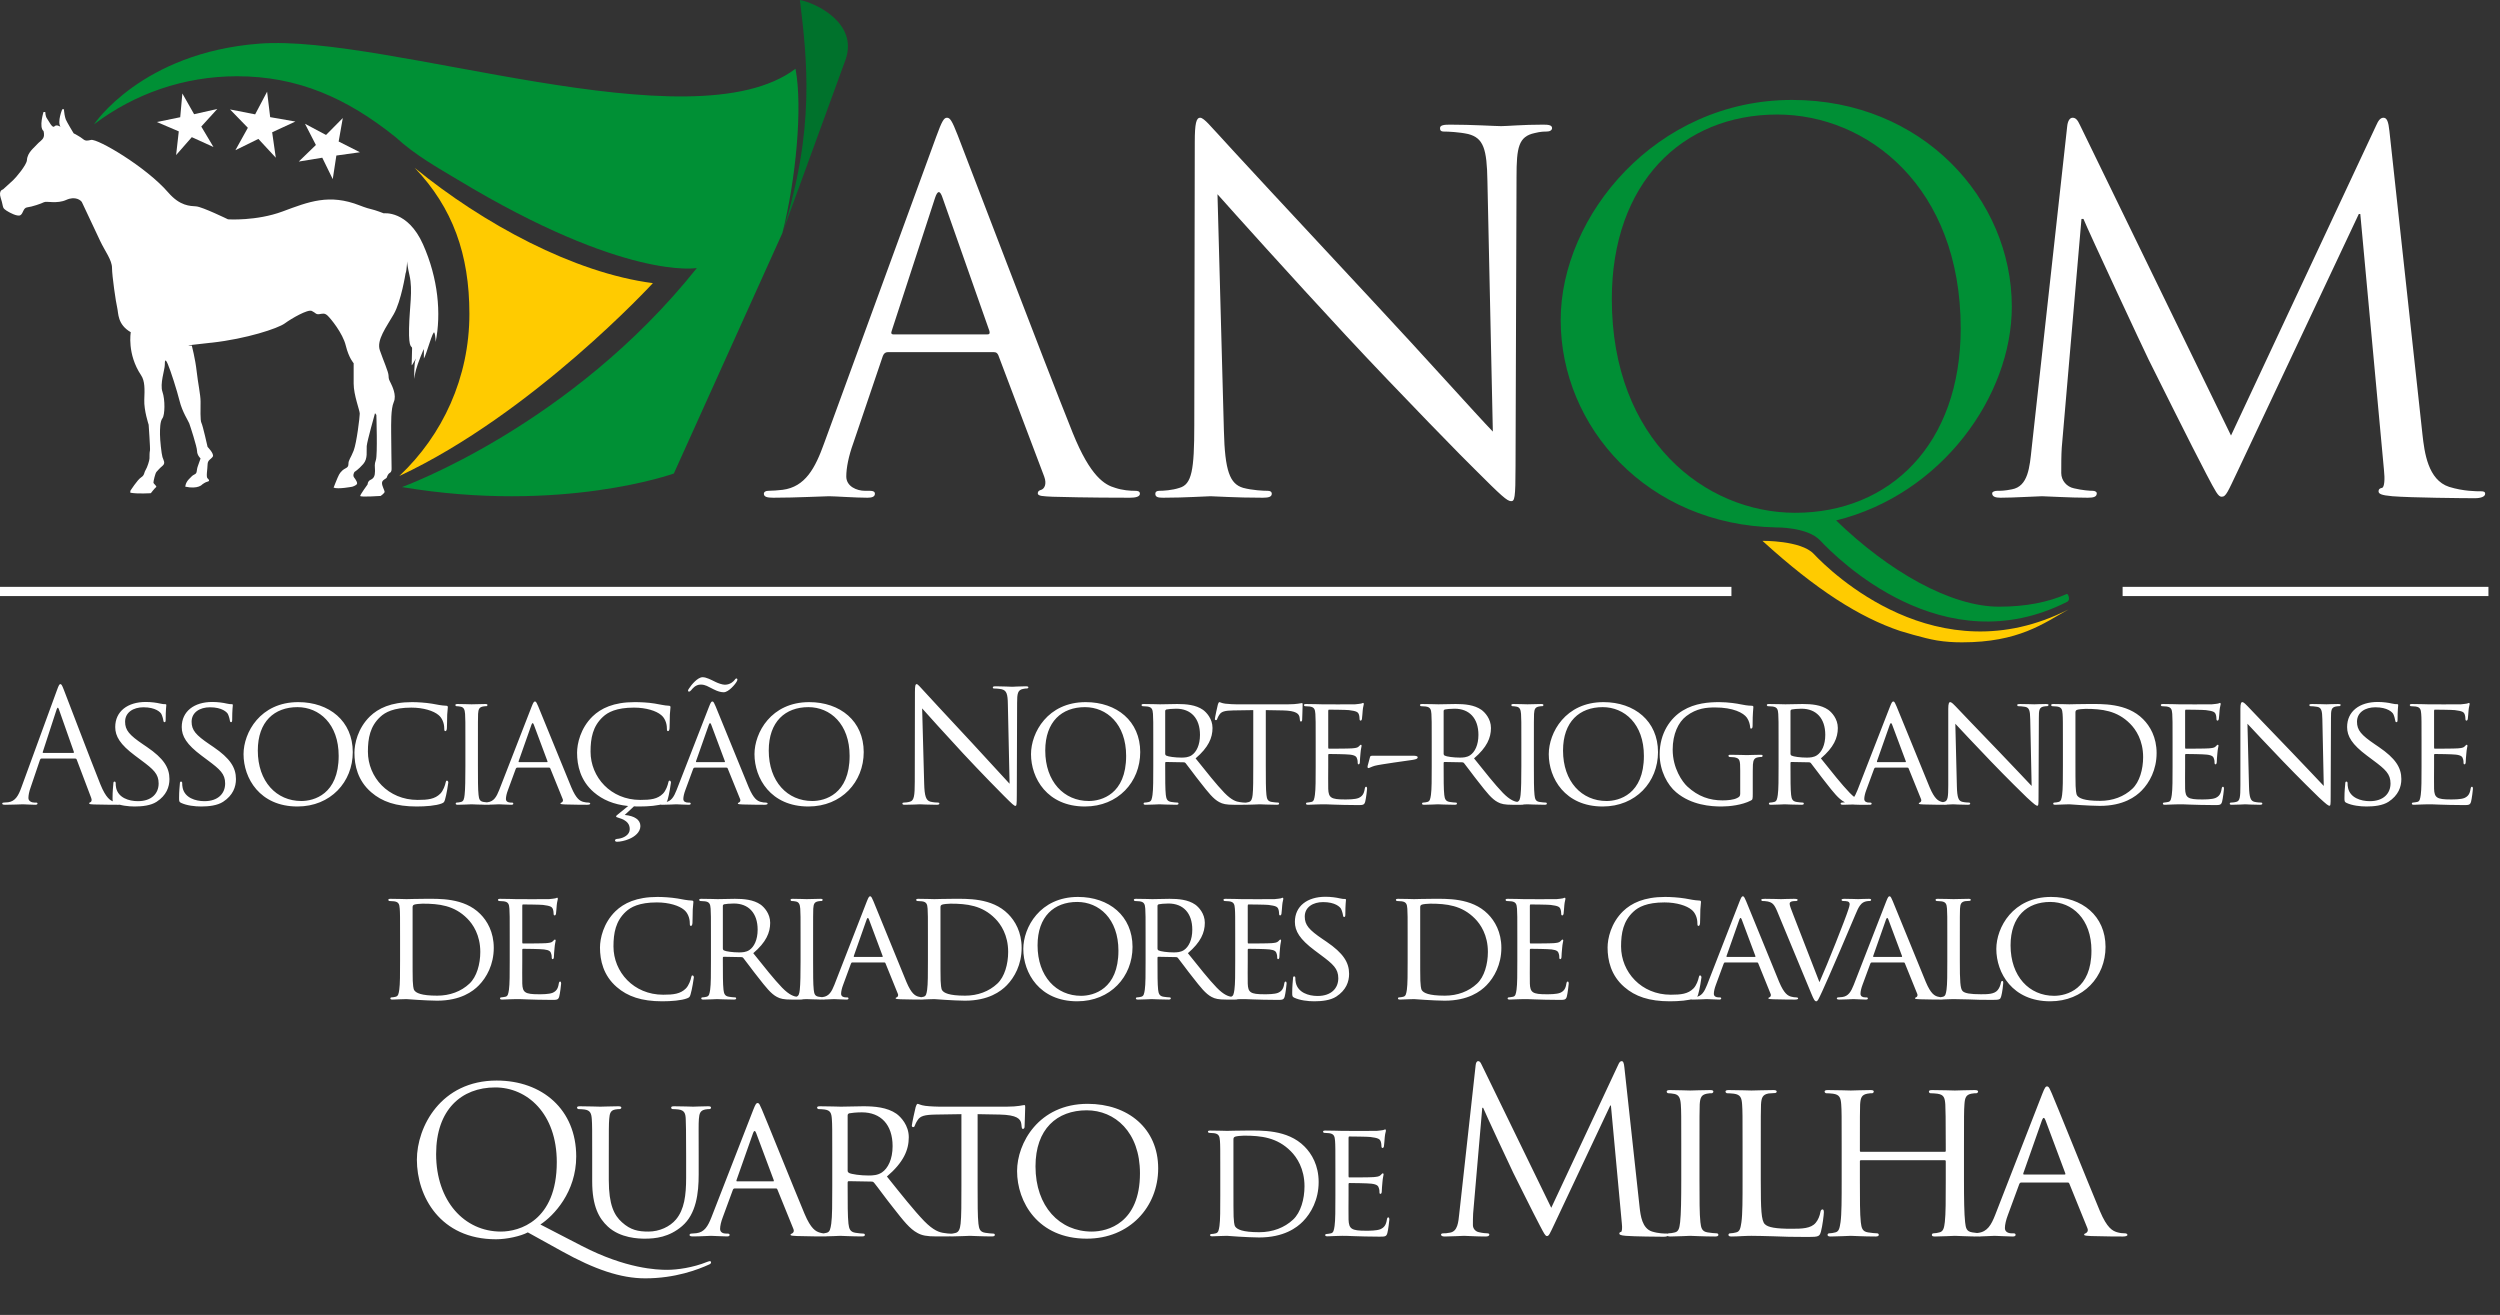 <svg width="154" height="81" viewBox="0 0 154 81" fill="none" xmlns="http://www.w3.org/2000/svg">
<rect x="0" y="0" width="154" height="81" fill="#333333" stroke="none"/>
<path d="M34.609 77.075C36.63 78.197 38.238 78.746 39.747 78.746C41.593 78.746 42.99 78.21 43.701 77.885C43.776 77.848 43.8 77.811 43.8 77.761C43.8 77.723 43.776 77.686 43.726 77.686C43.688 77.686 43.626 77.711 43.551 77.736C42.691 78.085 41.718 78.222 41.094 78.222C40.471 78.222 38.575 78.16 35.844 76.751L33.288 75.429C34.111 74.892 35.495 73.433 35.495 71.238C35.495 68.345 33.4 66.562 30.594 66.562C27.152 66.562 25.68 69.418 25.68 71.438C25.68 73.683 27.102 76.339 30.556 76.339C31.217 76.339 32.065 76.152 32.514 75.915L34.609 77.075ZM26.865 71.089C26.865 68.358 28.424 66.986 30.506 66.986C32.477 66.986 34.298 68.594 34.298 71.588C34.298 75.217 31.978 75.865 30.856 75.865C28.611 75.865 26.865 73.994 26.865 71.089ZM36.479 72.772C36.479 74.319 36.903 75.055 37.439 75.553C38.212 76.277 39.36 76.302 39.721 76.302C40.37 76.302 41.218 76.214 42.016 75.528C42.889 74.78 43.039 73.496 43.039 72.348V71.213C43.039 69.567 43.026 69.268 43.051 68.931C43.076 68.582 43.139 68.407 43.438 68.345C43.575 68.32 43.637 68.32 43.712 68.32C43.762 68.32 43.799 68.27 43.799 68.233C43.799 68.171 43.75 68.146 43.625 68.146C43.301 68.146 42.777 68.171 42.702 68.171C42.64 68.171 42.004 68.146 41.517 68.146C41.393 68.146 41.343 68.171 41.343 68.233C41.343 68.27 41.38 68.32 41.43 68.32C41.53 68.32 41.717 68.333 41.804 68.345C42.166 68.395 42.228 68.594 42.241 68.931C42.253 69.268 42.266 69.567 42.266 71.213V72.548C42.266 73.633 42.153 74.506 41.642 75.117C41.268 75.566 40.619 75.865 39.946 75.865C39.322 75.865 38.849 75.778 38.312 75.291C37.838 74.867 37.502 74.231 37.502 72.698V71.213C37.502 69.567 37.502 69.268 37.527 68.931C37.551 68.582 37.614 68.395 37.901 68.345C38.038 68.32 38.1 68.32 38.175 68.32C38.225 68.32 38.275 68.27 38.275 68.233C38.275 68.171 38.212 68.146 38.088 68.146C37.764 68.146 37.078 68.171 36.978 68.171C36.878 68.171 36.217 68.146 35.718 68.146C35.594 68.146 35.544 68.171 35.544 68.233C35.544 68.27 35.594 68.32 35.631 68.32C35.731 68.32 35.918 68.333 36.005 68.345C36.367 68.395 36.429 68.594 36.454 68.931C36.479 69.268 36.479 69.567 36.479 71.213V72.772ZM43.822 74.992C43.61 75.528 43.398 75.903 42.899 75.965C42.812 75.977 42.65 75.99 42.575 75.99C42.525 75.99 42.475 76.027 42.475 76.077C42.475 76.139 42.55 76.164 42.687 76.164C43.136 76.164 43.685 76.127 43.797 76.127C43.922 76.127 44.52 76.164 44.782 76.164C44.882 76.164 44.944 76.139 44.944 76.077C44.944 76.027 44.919 75.99 44.832 75.99H44.732C44.545 75.99 44.358 75.915 44.358 75.703C44.358 75.516 44.42 75.254 44.52 74.992L45.144 73.296C45.169 73.234 45.206 73.209 45.256 73.209H47.788C47.85 73.209 47.862 73.221 47.887 73.271L48.873 75.703C48.947 75.877 48.835 75.965 48.773 75.99C48.723 76.015 48.698 76.015 48.698 76.065C48.698 76.127 48.873 76.127 49.085 76.139C49.845 76.164 50.656 76.164 50.818 76.164C50.943 76.164 51.067 76.139 51.067 76.077C51.067 76.015 50.993 75.99 50.93 75.99C50.818 75.99 50.656 75.977 50.494 75.927C50.257 75.853 49.958 75.715 49.559 74.768C48.885 73.159 47.127 68.782 46.927 68.333C46.815 68.096 46.777 67.946 46.665 67.946C46.59 67.946 46.541 68.008 46.403 68.358L43.822 74.992ZM45.406 72.772C45.368 72.772 45.356 72.747 45.368 72.698L46.391 69.792C46.453 69.63 46.516 69.63 46.578 69.792L47.663 72.698C47.675 72.747 47.675 72.772 47.626 72.772H45.406ZM51.267 73.084C51.267 74.107 51.267 74.942 51.205 75.379C51.155 75.691 51.13 75.89 50.918 75.94C50.818 75.965 50.681 75.99 50.581 75.99C50.519 75.99 50.494 76.04 50.494 76.077C50.494 76.139 50.556 76.164 50.669 76.164C51.005 76.164 51.741 76.127 51.754 76.127C51.803 76.127 52.502 76.164 53.1 76.164C53.225 76.164 53.275 76.127 53.275 76.077C53.275 76.04 53.263 75.99 53.188 75.99C53.088 75.99 52.851 75.965 52.701 75.94C52.365 75.89 52.302 75.691 52.265 75.379C52.215 74.942 52.215 74.119 52.215 73.097V72.847C52.215 72.785 52.24 72.76 52.29 72.76L53.687 72.785C53.761 72.785 53.786 72.797 53.836 72.847C54.073 73.134 54.56 73.82 55.021 74.394C55.645 75.192 56.044 75.703 56.517 75.952C56.792 76.102 57.066 76.164 57.69 76.164H58.376C58.575 76.164 58.638 76.139 58.638 76.077C58.638 76.04 58.6 75.99 58.538 75.99C58.475 75.99 58.363 75.99 58.151 75.952C57.877 75.915 57.515 75.815 56.929 75.217C56.293 74.556 55.532 73.595 54.634 72.473C55.657 71.6 55.981 70.839 55.981 70.054C55.981 69.318 55.495 68.806 55.221 68.607C54.647 68.208 53.874 68.146 53.175 68.146C52.839 68.146 51.916 68.171 51.803 68.171C51.741 68.171 51.005 68.146 50.507 68.146C50.382 68.146 50.332 68.171 50.332 68.233C50.332 68.27 50.382 68.32 50.419 68.32C50.519 68.32 50.706 68.333 50.793 68.345C51.155 68.395 51.217 68.57 51.242 68.931C51.267 69.268 51.267 69.567 51.267 71.213V73.084ZM52.215 68.707C52.215 68.644 52.252 68.607 52.302 68.582C52.415 68.557 52.764 68.52 53.088 68.52C54.26 68.52 54.984 69.28 54.984 70.602C54.984 71.413 54.697 71.974 54.323 72.224C54.061 72.398 53.761 72.411 53.5 72.411C53.013 72.411 52.452 72.336 52.29 72.249C52.24 72.211 52.215 72.174 52.215 72.111V68.707ZM60.221 68.632L61.593 68.657C62.64 68.682 62.877 68.919 62.915 69.243L62.927 69.355C62.94 69.505 62.965 69.542 63.014 69.542C63.064 69.542 63.114 69.492 63.114 69.405C63.114 69.28 63.152 68.52 63.152 68.195C63.152 68.133 63.152 68.071 63.102 68.071C63.052 68.071 62.952 68.096 62.79 68.121C62.615 68.146 62.366 68.171 62.004 68.171H57.864C57.739 68.171 57.315 68.158 57.004 68.121C56.704 68.083 56.592 67.996 56.517 67.996C56.48 67.996 56.417 68.133 56.405 68.195C56.38 68.283 56.168 69.231 56.168 69.343C56.168 69.405 56.218 69.43 56.243 69.43C56.293 69.43 56.33 69.418 56.355 69.33C56.392 69.255 56.405 69.181 56.53 68.994C56.692 68.744 56.954 68.669 57.64 68.657L59.223 68.632V73.084C59.223 74.107 59.223 74.942 59.173 75.379C59.136 75.691 59.074 75.903 58.849 75.952C58.749 75.977 58.625 76.002 58.525 76.002C58.463 76.002 58.438 76.04 58.438 76.077C58.438 76.139 58.488 76.164 58.612 76.164C58.937 76.164 59.697 76.127 59.747 76.127C59.809 76.127 60.508 76.164 61.106 76.164C61.231 76.164 61.281 76.127 61.281 76.077C61.281 76.04 61.269 75.99 61.194 75.99C61.094 75.99 60.845 75.965 60.695 75.94C60.358 75.89 60.308 75.691 60.271 75.379C60.221 74.942 60.221 74.107 60.221 73.084V68.632ZM62.652 72.136C62.652 74.044 63.936 76.302 66.942 76.302C69.586 76.302 71.344 74.344 71.344 71.974C71.344 69.505 69.473 67.996 67.004 67.996C63.974 67.996 62.652 70.428 62.652 72.136ZM63.787 71.849C63.787 69.542 65.109 68.395 66.942 68.395C68.675 68.395 70.222 69.729 70.222 72.273C70.222 75.341 68.239 75.865 67.254 75.865C65.271 75.865 63.787 74.319 63.787 71.849ZM75.169 73.655C75.169 74.486 75.169 75.164 75.119 75.519C75.078 75.772 75.058 75.934 74.886 75.975C74.805 75.995 74.693 76.016 74.612 76.016C74.561 76.016 74.541 76.056 74.541 76.086C74.541 76.137 74.592 76.157 74.683 76.157C74.825 76.157 75.038 76.147 75.22 76.137C75.403 76.137 75.565 76.127 75.585 76.127C75.625 76.127 75.929 76.147 76.314 76.178C76.7 76.198 77.176 76.228 77.561 76.228C79.081 76.228 79.881 75.63 80.266 75.235C80.763 74.729 81.229 73.898 81.229 72.814C81.229 71.79 80.803 71.071 80.357 70.625C79.304 69.561 77.672 69.642 76.781 69.642C76.254 69.642 75.686 69.662 75.585 69.662C75.534 69.662 74.957 69.642 74.551 69.642C74.45 69.642 74.409 69.662 74.409 69.713C74.409 69.743 74.45 69.784 74.481 69.784C74.561 69.784 74.713 69.794 74.784 69.804C75.078 69.845 75.129 69.987 75.149 70.28C75.169 70.554 75.169 70.797 75.169 72.135V73.655ZM75.98 70.189C75.98 70.088 76.01 70.047 76.091 70.017C76.173 69.987 76.456 69.956 76.629 69.956C77.692 69.956 78.675 70.068 79.516 70.919C79.881 71.284 80.357 71.983 80.357 73.077C80.357 73.867 80.124 74.688 79.658 75.124C79.121 75.63 78.392 75.904 77.571 75.904C76.517 75.904 76.203 75.722 76.091 75.559C76.021 75.468 76 75.154 75.99 74.941C75.98 74.779 75.98 73.979 75.98 73.067V70.189ZM82.26 73.655C82.26 74.486 82.26 75.164 82.21 75.519C82.169 75.772 82.149 75.945 81.977 75.975C81.895 75.985 81.784 76.016 81.703 76.016C81.652 76.016 81.632 76.056 81.632 76.086C81.632 76.137 81.683 76.157 81.774 76.157C81.916 76.157 82.118 76.147 82.291 76.137C82.483 76.127 82.656 76.127 82.676 76.127C82.808 76.127 83.04 76.127 83.415 76.147C83.78 76.157 84.297 76.178 84.966 76.178C85.31 76.178 85.401 76.178 85.462 75.955C85.513 75.772 85.584 75.185 85.584 75.124C85.584 75.063 85.574 74.992 85.523 74.992C85.472 74.992 85.452 75.022 85.432 75.124C85.381 75.468 85.26 75.62 85.026 75.722C84.793 75.813 84.368 75.813 84.135 75.813C83.253 75.813 83.091 75.701 83.071 75.124C83.061 74.952 83.071 73.948 83.071 73.655V72.935C83.071 72.905 83.081 72.874 83.132 72.874C83.284 72.874 84.236 72.885 84.479 72.915C84.824 72.956 84.905 73.057 84.935 73.178C84.976 73.29 84.976 73.381 84.976 73.462C84.976 73.513 84.996 73.543 85.037 73.543C85.097 73.543 85.118 73.452 85.118 73.381C85.118 73.32 85.138 72.996 85.158 72.824C85.178 72.54 85.229 72.398 85.229 72.347C85.229 72.297 85.209 72.277 85.178 72.277C85.148 72.277 85.108 72.327 85.047 72.388C84.956 72.479 84.824 72.489 84.611 72.51C84.408 72.53 83.233 72.53 83.122 72.53C83.071 72.53 83.071 72.499 83.071 72.439V70.098C83.071 70.037 83.081 70.007 83.122 70.007C83.223 70.007 84.256 70.017 84.408 70.037C84.895 70.098 84.986 70.159 85.047 70.301C85.087 70.402 85.097 70.544 85.097 70.605C85.097 70.676 85.118 70.716 85.168 70.716C85.209 70.716 85.239 70.665 85.249 70.625C85.27 70.524 85.29 70.139 85.3 70.058C85.32 69.814 85.371 69.713 85.371 69.652C85.371 69.612 85.361 69.571 85.331 69.571C85.29 69.571 85.249 69.602 85.209 69.612C85.138 69.622 84.976 69.652 84.804 69.662C84.601 69.672 82.737 69.662 82.676 69.662C82.625 69.662 82.047 69.642 81.642 69.642C81.541 69.642 81.5 69.662 81.5 69.713C81.5 69.743 81.541 69.784 81.571 69.784C81.652 69.784 81.804 69.794 81.875 69.804C82.169 69.845 82.22 69.987 82.24 70.28C82.26 70.554 82.26 70.797 82.26 72.135V73.655ZM100.061 65.745C100.033 65.478 99.991 65.366 99.893 65.366C99.795 65.366 99.739 65.464 99.682 65.591L95.558 74.401L91.264 65.577C91.194 65.422 91.138 65.366 91.054 65.366C90.97 65.366 90.914 65.464 90.9 65.619L89.89 74.766C89.834 75.299 89.791 75.846 89.328 75.93C89.118 75.973 89.02 75.973 88.907 75.973C88.837 75.973 88.767 76.001 88.767 76.043C88.767 76.141 88.865 76.169 89.006 76.169C89.385 76.169 90.058 76.127 90.184 76.127C90.296 76.127 90.97 76.169 91.489 76.169C91.657 76.169 91.742 76.141 91.742 76.043C91.742 76.001 91.685 75.973 91.629 75.973C91.545 75.973 91.335 75.959 91.096 75.903C90.886 75.86 90.731 75.678 90.731 75.468C90.731 75.229 90.731 74.977 90.745 74.752L91.307 68.242H91.363C91.517 68.621 93.088 71.988 93.215 72.241C93.285 72.381 94.491 74.808 94.856 75.496C95.123 76.001 95.193 76.141 95.291 76.141C95.417 76.141 95.459 76.015 95.754 75.397L99.191 68.102H99.233L99.907 75.383C99.935 75.636 99.921 75.874 99.851 75.888C99.781 75.903 99.752 75.93 99.752 75.987C99.752 76.057 99.823 76.099 100.145 76.127C100.664 76.169 102.18 76.183 102.488 76.183C102.657 76.183 102.783 76.141 102.783 76.057C102.783 76.001 102.741 75.987 102.671 75.987C102.53 75.987 102.166 75.987 101.759 75.86C101.155 75.664 101.057 74.878 101.001 74.373L100.061 65.745ZM104.688 70.599C104.688 68.747 104.688 68.411 104.702 68.032C104.73 67.611 104.8 67.442 105.137 67.372C105.277 67.344 105.362 67.344 105.446 67.344C105.488 67.344 105.544 67.288 105.544 67.246C105.544 67.176 105.488 67.148 105.348 67.148C104.969 67.148 104.169 67.176 104.113 67.176C104.043 67.176 103.271 67.148 102.864 67.148C102.724 67.148 102.668 67.176 102.668 67.246C102.668 67.288 102.71 67.344 102.766 67.344C102.85 67.344 103.005 67.358 103.145 67.386C103.412 67.442 103.51 67.625 103.538 68.032C103.566 68.411 103.566 68.747 103.566 70.599V72.704C103.566 73.854 103.552 74.794 103.496 75.285C103.454 75.636 103.412 75.86 103.173 75.916C103.061 75.945 102.906 75.973 102.794 75.973C102.724 75.973 102.696 76.029 102.696 76.071C102.696 76.141 102.766 76.169 102.892 76.169C103.271 76.169 104.043 76.127 104.113 76.127C104.169 76.127 104.969 76.169 105.656 76.169C105.797 76.169 105.853 76.127 105.853 76.071C105.853 76.029 105.825 75.973 105.754 75.973C105.642 75.973 105.376 75.945 105.193 75.916C104.829 75.86 104.786 75.636 104.744 75.285C104.688 74.794 104.688 73.854 104.688 72.704V70.599ZM108.464 70.599C108.464 68.747 108.464 68.411 108.478 68.032C108.506 67.611 108.576 67.428 108.941 67.358C109.082 67.344 109.264 67.33 109.348 67.33C109.39 67.33 109.446 67.288 109.446 67.246C109.446 67.176 109.376 67.148 109.25 67.148C108.871 67.148 107.945 67.176 107.889 67.176C107.819 67.176 107.047 67.148 106.486 67.148C106.346 67.148 106.29 67.176 106.29 67.246C106.29 67.288 106.346 67.344 106.388 67.344C106.5 67.344 106.71 67.358 106.809 67.372C107.216 67.428 107.286 67.625 107.314 68.032C107.342 68.411 107.342 68.747 107.342 70.599V72.704C107.342 73.854 107.342 74.794 107.272 75.285C107.216 75.636 107.188 75.86 106.949 75.916C106.837 75.945 106.682 75.973 106.57 75.973C106.5 75.973 106.472 76.029 106.472 76.071C106.472 76.141 106.542 76.169 106.668 76.169C106.865 76.169 107.131 76.155 107.384 76.141C107.622 76.127 107.833 76.127 107.889 76.127C108.254 76.127 108.675 76.141 109.236 76.155C109.811 76.183 110.499 76.197 111.382 76.197C112.042 76.197 112.084 76.155 112.168 75.874C112.266 75.524 112.35 74.808 112.35 74.682C112.35 74.556 112.322 74.499 112.266 74.499C112.196 74.499 112.154 74.57 112.14 74.654C112.098 74.892 112 75.145 111.845 75.327C111.551 75.678 111.004 75.692 110.358 75.692C109.39 75.692 108.913 75.608 108.717 75.411C108.492 75.201 108.464 74.486 108.464 72.732V70.599ZM120.981 70.599C120.981 68.747 120.981 68.411 121.009 68.032C121.037 67.611 121.107 67.442 121.43 67.372C121.584 67.344 121.654 67.344 121.739 67.344C121.795 67.344 121.851 67.288 121.851 67.246C121.851 67.176 121.781 67.148 121.64 67.148C121.276 67.148 120.49 67.176 120.42 67.176C120.364 67.176 119.564 67.148 119.017 67.148C118.876 67.148 118.82 67.176 118.82 67.246C118.82 67.288 118.862 67.344 118.919 67.344C119.031 67.344 119.241 67.358 119.339 67.372C119.746 67.428 119.802 67.625 119.831 68.032C119.845 68.411 119.859 68.775 119.859 70.627V70.88C119.859 70.95 119.831 70.95 119.788 70.95H114.639C114.597 70.95 114.569 70.95 114.569 70.88V70.627C114.569 68.775 114.569 68.411 114.583 68.032C114.611 67.611 114.682 67.442 115.018 67.372C115.159 67.344 115.243 67.344 115.327 67.344C115.369 67.344 115.425 67.288 115.425 67.246C115.425 67.176 115.369 67.148 115.229 67.148C114.85 67.148 114.064 67.176 114.008 67.176C113.938 67.176 113.152 67.148 112.591 67.148C112.451 67.148 112.395 67.176 112.395 67.246C112.395 67.288 112.451 67.344 112.493 67.344C112.605 67.344 112.816 67.358 112.914 67.372C113.321 67.428 113.391 67.625 113.419 68.032C113.447 68.411 113.447 68.747 113.447 70.599V72.704C113.447 73.854 113.447 74.794 113.377 75.285C113.321 75.636 113.293 75.86 113.054 75.916C112.942 75.945 112.788 75.973 112.675 75.973C112.605 75.973 112.577 76.029 112.577 76.071C112.577 76.141 112.647 76.169 112.774 76.169C113.152 76.169 113.938 76.127 114.008 76.127C114.064 76.127 114.85 76.169 115.537 76.169C115.678 76.169 115.734 76.127 115.734 76.071C115.734 76.029 115.706 75.973 115.636 75.973C115.523 75.973 115.257 75.945 115.074 75.916C114.71 75.86 114.668 75.636 114.625 75.285C114.569 74.794 114.569 73.882 114.569 72.732V71.539C114.569 71.483 114.597 71.469 114.639 71.469H119.788C119.831 71.469 119.859 71.483 119.859 71.539V72.732C119.859 73.882 119.859 74.78 119.802 75.271C119.76 75.622 119.718 75.86 119.466 75.916C119.353 75.945 119.213 75.973 119.101 75.973C119.031 75.973 119.003 76.029 119.003 76.071C119.003 76.141 119.059 76.169 119.199 76.169C119.564 76.169 120.364 76.127 120.42 76.127C120.49 76.127 121.276 76.169 121.949 76.169C122.089 76.169 122.159 76.127 122.159 76.071C122.159 76.029 122.131 75.973 122.047 75.973C121.949 75.973 121.668 75.945 121.5 75.916C121.121 75.86 121.093 75.636 121.051 75.285C120.995 74.794 120.981 73.854 120.981 72.704V70.599ZM122.899 74.85C122.66 75.454 122.422 75.874 121.86 75.945C121.762 75.959 121.58 75.973 121.496 75.973C121.439 75.973 121.383 76.015 121.383 76.071C121.383 76.141 121.467 76.169 121.622 76.169C122.127 76.169 122.744 76.127 122.87 76.127C123.011 76.127 123.684 76.169 123.979 76.169C124.091 76.169 124.161 76.141 124.161 76.071C124.161 76.015 124.133 75.973 124.035 75.973H123.923C123.712 75.973 123.502 75.888 123.502 75.65C123.502 75.439 123.572 75.145 123.684 74.85L124.386 72.942C124.414 72.872 124.456 72.844 124.512 72.844H127.36C127.43 72.844 127.444 72.858 127.472 72.914L128.581 75.65C128.665 75.846 128.538 75.945 128.468 75.973C128.412 76.001 128.384 76.001 128.384 76.057C128.384 76.127 128.581 76.127 128.819 76.141C129.675 76.169 130.587 76.169 130.769 76.169C130.91 76.169 131.05 76.141 131.05 76.071C131.05 76.001 130.966 75.973 130.895 75.973C130.769 75.973 130.587 75.959 130.404 75.903C130.138 75.818 129.801 75.664 129.352 74.598C128.595 72.788 126.616 67.863 126.392 67.358C126.266 67.092 126.224 66.923 126.097 66.923C126.013 66.923 125.957 66.994 125.803 67.386L122.899 74.85ZM124.68 72.353C124.638 72.353 124.624 72.325 124.638 72.269L125.789 69C125.859 68.817 125.929 68.817 125.999 69L127.22 72.269C127.234 72.325 127.234 72.353 127.178 72.353H124.68Z" fill="white"/>
<path d="M1.315 48.512C1.141 48.995 0.948 49.361 0.504 49.419C0.427 49.429 0.292 49.439 0.224 49.439C0.176 49.439 0.137 49.458 0.137 49.497C0.137 49.555 0.195 49.574 0.321 49.574C0.775 49.574 1.306 49.545 1.412 49.545C1.518 49.545 1.933 49.574 2.165 49.574C2.252 49.574 2.31 49.555 2.31 49.497C2.31 49.458 2.281 49.439 2.213 49.439H2.116C1.952 49.439 1.75 49.352 1.75 49.159C1.75 48.985 1.798 48.753 1.885 48.512L2.464 46.803C2.483 46.755 2.512 46.726 2.561 46.726H4.636C4.684 46.726 4.704 46.745 4.723 46.784L5.621 49.159C5.679 49.313 5.621 49.4 5.563 49.419C5.524 49.429 5.495 49.448 5.495 49.487C5.495 49.545 5.601 49.545 5.785 49.555C6.451 49.574 7.156 49.574 7.3 49.574C7.407 49.574 7.494 49.555 7.494 49.497C7.494 49.448 7.455 49.439 7.397 49.439C7.3 49.439 7.156 49.429 7.011 49.381C6.808 49.323 6.528 49.168 6.181 48.309C5.592 46.842 4.076 42.855 3.931 42.488C3.816 42.189 3.777 42.141 3.719 42.141C3.661 42.141 3.622 42.199 3.507 42.517L1.315 48.512ZM2.667 46.379C2.638 46.379 2.618 46.359 2.638 46.311L3.487 43.705C3.536 43.56 3.584 43.56 3.632 43.705L4.549 46.311C4.559 46.35 4.559 46.379 4.511 46.379H2.667ZM8.295 49.68C8.758 49.68 9.289 49.622 9.646 49.391C10.254 48.995 10.438 48.473 10.438 47.991C10.438 47.286 10.081 46.716 9.048 46.012L8.806 45.848C7.966 45.278 7.706 44.979 7.706 44.458C7.706 43.878 8.217 43.569 8.835 43.569C9.598 43.569 9.878 43.878 9.936 43.975C9.984 44.062 10.052 44.284 10.061 44.38C10.071 44.448 10.081 44.486 10.139 44.486C10.196 44.486 10.206 44.428 10.206 44.303C10.206 43.743 10.245 43.473 10.245 43.434C10.245 43.386 10.225 43.376 10.158 43.376C10.09 43.376 10.023 43.376 9.859 43.338C9.656 43.289 9.318 43.241 8.98 43.241C7.86 43.241 7.098 43.82 7.098 44.786C7.098 45.355 7.397 45.857 8.314 46.543L8.7 46.832C9.453 47.392 9.772 47.672 9.772 48.261C9.772 48.879 9.337 49.352 8.497 49.352C7.928 49.352 7.291 49.139 7.155 48.541C7.127 48.425 7.127 48.309 7.127 48.242C7.127 48.174 7.098 48.145 7.049 48.145C7.001 48.145 6.982 48.193 6.982 48.28C6.972 48.415 6.933 48.744 6.933 49.149C6.933 49.371 6.943 49.4 7.059 49.458C7.407 49.622 7.899 49.68 8.295 49.68ZM12.392 49.68C12.855 49.68 13.386 49.622 13.743 49.391C14.351 48.995 14.535 48.473 14.535 47.991C14.535 47.286 14.178 46.716 13.145 46.012L12.903 45.848C12.063 45.278 11.803 44.979 11.803 44.458C11.803 43.878 12.315 43.569 12.932 43.569C13.695 43.569 13.975 43.878 14.033 43.975C14.081 44.062 14.149 44.284 14.158 44.38C14.168 44.448 14.178 44.486 14.236 44.486C14.293 44.486 14.303 44.428 14.303 44.303C14.303 43.743 14.342 43.473 14.342 43.434C14.342 43.386 14.322 43.376 14.255 43.376C14.187 43.376 14.12 43.376 13.956 43.338C13.753 43.289 13.415 43.241 13.077 43.241C11.957 43.241 11.195 43.82 11.195 44.786C11.195 45.355 11.494 45.857 12.411 46.543L12.797 46.832C13.55 47.392 13.869 47.672 13.869 48.261C13.869 48.879 13.434 49.352 12.595 49.352C12.025 49.352 11.388 49.139 11.253 48.541C11.224 48.425 11.224 48.309 11.224 48.242C11.224 48.174 11.195 48.145 11.146 48.145C11.098 48.145 11.079 48.193 11.079 48.28C11.069 48.415 11.031 48.744 11.031 49.149C11.031 49.371 11.04 49.4 11.156 49.458C11.504 49.622 11.996 49.68 12.392 49.68ZM15.002 46.456C15.002 47.933 15.997 49.68 18.323 49.68C20.37 49.68 21.731 48.164 21.731 46.33C21.731 44.419 20.283 43.251 18.371 43.251C16.026 43.251 15.002 45.133 15.002 46.456ZM15.881 46.234C15.881 44.448 16.904 43.56 18.323 43.56C19.665 43.56 20.862 44.593 20.862 46.562C20.862 48.937 19.327 49.342 18.564 49.342C17.029 49.342 15.881 48.145 15.881 46.234ZM25.666 49.68C26.216 49.68 26.853 49.632 27.201 49.497C27.346 49.439 27.365 49.41 27.413 49.255C27.5 48.975 27.616 48.261 27.616 48.203C27.616 48.145 27.577 48.087 27.539 48.087C27.481 48.087 27.471 48.116 27.452 48.203C27.423 48.358 27.307 48.705 27.123 48.889C26.786 49.226 26.361 49.275 25.724 49.275C23.909 49.275 22.663 47.875 22.663 46.301C22.663 45.471 22.799 44.737 23.426 44.158C23.725 43.878 24.247 43.589 25.338 43.589C26.09 43.589 26.708 43.791 27.008 44.042C27.23 44.216 27.365 44.544 27.365 44.863C27.365 44.979 27.375 45.037 27.432 45.037C27.481 45.037 27.519 44.988 27.529 44.863C27.539 44.747 27.539 44.293 27.548 44.023C27.567 43.724 27.587 43.627 27.587 43.56C27.587 43.511 27.567 43.473 27.481 43.473C27.201 43.463 26.93 43.405 26.612 43.347C26.197 43.28 25.714 43.251 25.376 43.251C24.073 43.251 23.301 43.637 22.789 44.129C22.036 44.863 21.833 45.819 21.833 46.369C21.833 47.151 22.036 48.087 22.866 48.802C23.532 49.381 24.392 49.68 25.666 49.68ZM29.44 45.741C29.44 44.467 29.44 44.235 29.45 43.975C29.469 43.685 29.518 43.569 29.749 43.521C29.846 43.502 29.904 43.502 29.962 43.502C29.991 43.502 30.029 43.463 30.029 43.434C30.029 43.386 29.991 43.367 29.894 43.367C29.634 43.367 29.083 43.386 29.045 43.386C28.996 43.386 28.465 43.367 28.185 43.367C28.089 43.367 28.05 43.386 28.05 43.434C28.05 43.463 28.079 43.502 28.118 43.502C28.176 43.502 28.282 43.511 28.378 43.531C28.562 43.569 28.63 43.695 28.649 43.975C28.668 44.235 28.668 44.467 28.668 45.741V47.189C28.668 47.981 28.659 48.628 28.62 48.966C28.591 49.207 28.562 49.361 28.398 49.4C28.321 49.419 28.214 49.439 28.137 49.439C28.089 49.439 28.07 49.477 28.07 49.506C28.07 49.555 28.118 49.574 28.205 49.574C28.465 49.574 28.996 49.545 29.045 49.545C29.083 49.545 29.634 49.574 30.107 49.574C30.203 49.574 30.242 49.545 30.242 49.506C30.242 49.477 30.222 49.439 30.174 49.439C30.097 49.439 29.913 49.419 29.788 49.4C29.537 49.361 29.508 49.207 29.479 48.966C29.44 48.628 29.44 47.981 29.44 47.189V45.741ZM30.75 48.666C30.586 49.081 30.422 49.371 30.036 49.419C29.968 49.429 29.843 49.439 29.785 49.439C29.746 49.439 29.707 49.468 29.707 49.506C29.707 49.555 29.765 49.574 29.872 49.574C30.219 49.574 30.644 49.545 30.731 49.545C30.827 49.545 31.291 49.574 31.494 49.574C31.571 49.574 31.619 49.555 31.619 49.506C31.619 49.468 31.6 49.439 31.532 49.439H31.455C31.31 49.439 31.165 49.381 31.165 49.217C31.165 49.072 31.213 48.869 31.291 48.666L31.773 47.354C31.793 47.305 31.822 47.286 31.86 47.286H33.82C33.868 47.286 33.878 47.296 33.897 47.334L34.66 49.217C34.718 49.352 34.631 49.419 34.583 49.439C34.544 49.458 34.525 49.458 34.525 49.497C34.525 49.545 34.66 49.545 34.824 49.555C35.413 49.574 36.04 49.574 36.166 49.574C36.262 49.574 36.359 49.555 36.359 49.506C36.359 49.458 36.301 49.439 36.253 49.439C36.166 49.439 36.04 49.429 35.915 49.391C35.731 49.333 35.5 49.226 35.191 48.493C34.669 47.247 33.308 43.859 33.154 43.511C33.067 43.328 33.038 43.212 32.951 43.212C32.893 43.212 32.855 43.26 32.748 43.531L30.75 48.666ZM31.976 46.948C31.947 46.948 31.938 46.929 31.947 46.89L32.739 44.641C32.787 44.515 32.835 44.515 32.884 44.641L33.723 46.89C33.733 46.929 33.733 46.948 33.694 46.948H31.976ZM39.053 49.67C39.159 49.68 39.265 49.68 39.381 49.68C39.931 49.68 40.568 49.632 40.916 49.497C41.06 49.439 41.08 49.41 41.128 49.255C41.215 48.975 41.331 48.261 41.331 48.203C41.331 48.145 41.292 48.087 41.254 48.087C41.196 48.087 41.186 48.116 41.167 48.203C41.138 48.358 41.022 48.705 40.838 48.889C40.501 49.226 40.076 49.275 39.439 49.275C37.624 49.275 36.378 47.875 36.378 46.301C36.378 45.471 36.514 44.737 37.141 44.158C37.44 43.878 37.962 43.589 39.053 43.589C39.806 43.589 40.423 43.791 40.722 44.042C40.945 44.216 41.08 44.544 41.08 44.863C41.08 44.979 41.089 45.037 41.147 45.037C41.196 45.037 41.234 44.988 41.244 44.863C41.254 44.747 41.254 44.293 41.263 44.023C41.282 43.724 41.302 43.627 41.302 43.56C41.302 43.511 41.282 43.473 41.196 43.473C40.916 43.463 40.645 43.386 40.327 43.338C39.912 43.27 39.429 43.251 39.091 43.251C37.788 43.251 37.016 43.637 36.504 44.129C35.751 44.863 35.548 45.819 35.548 46.369C35.548 47.151 35.751 48.087 36.581 48.802C37.122 49.265 37.788 49.555 38.695 49.651L38.078 50.153C37.991 50.221 37.952 50.259 37.952 50.288C37.952 50.327 37.991 50.346 38.097 50.375C38.666 50.539 38.792 50.8 38.792 51.08C38.792 51.427 38.415 51.63 38.078 51.669C37.971 51.678 37.884 51.688 37.884 51.775C37.884 51.823 37.942 51.852 38.01 51.852C38.193 51.852 38.502 51.794 38.763 51.678C39.091 51.543 39.448 51.263 39.448 50.887C39.448 50.491 39.081 50.259 38.483 50.201C38.55 50.134 38.859 49.844 39.053 49.67ZM41.678 48.666C41.514 49.081 41.35 49.371 40.964 49.419C40.896 49.429 40.771 49.439 40.713 49.439C40.674 49.439 40.636 49.468 40.636 49.506C40.636 49.555 40.694 49.574 40.8 49.574C41.147 49.574 41.572 49.545 41.659 49.545C41.756 49.545 42.219 49.574 42.422 49.574C42.499 49.574 42.547 49.555 42.547 49.506C42.547 49.468 42.528 49.439 42.46 49.439H42.383C42.238 49.439 42.093 49.381 42.093 49.217C42.093 49.072 42.142 48.869 42.219 48.666L42.702 47.354C42.721 47.305 42.75 47.286 42.788 47.286H44.748C44.796 47.286 44.806 47.296 44.825 47.334L45.588 49.217C45.646 49.352 45.559 49.419 45.511 49.439C45.472 49.458 45.453 49.458 45.453 49.497C45.453 49.545 45.588 49.545 45.752 49.555C46.341 49.574 46.968 49.574 47.094 49.574C47.191 49.574 47.287 49.555 47.287 49.506C47.287 49.458 47.229 49.439 47.181 49.439C47.094 49.439 46.968 49.429 46.843 49.391C46.66 49.333 46.428 49.226 46.119 48.493C45.598 47.247 44.236 43.859 44.082 43.511C43.995 43.328 43.966 43.212 43.879 43.212C43.821 43.212 43.783 43.26 43.677 43.531L41.678 48.666ZM42.904 46.948C42.875 46.948 42.866 46.929 42.875 46.89L43.667 44.641C43.715 44.515 43.764 44.515 43.812 44.641L44.652 46.89C44.661 46.929 44.661 46.948 44.623 46.948H42.904ZM44.584 42.643C44.883 42.643 45.308 42.131 45.385 41.977C45.414 41.919 45.424 41.89 45.424 41.851C45.424 41.822 45.395 41.793 45.356 41.793C45.327 41.793 45.279 41.841 45.24 41.899C45.212 41.938 45.009 42.179 44.652 42.179C44.497 42.179 44.227 42.083 44.092 42.015C43.792 41.87 43.513 41.716 43.281 41.716C42.972 41.716 42.586 42.189 42.451 42.401C42.412 42.459 42.383 42.498 42.383 42.546C42.383 42.575 42.402 42.604 42.441 42.604C42.48 42.604 42.528 42.575 42.576 42.517C42.644 42.44 42.827 42.17 43.165 42.17C43.464 42.17 43.648 42.314 43.821 42.392C43.957 42.459 44.266 42.643 44.584 42.643ZM46.476 46.456C46.476 47.933 47.471 49.68 49.797 49.68C51.844 49.68 53.205 48.164 53.205 46.33C53.205 44.419 51.757 43.251 49.846 43.251C47.5 43.251 46.476 45.133 46.476 46.456ZM47.355 46.234C47.355 44.448 48.378 43.56 49.797 43.56C51.139 43.56 52.336 44.593 52.336 46.562C52.336 48.937 50.801 49.342 50.039 49.342C48.504 49.342 47.355 48.145 47.355 46.234ZM56.804 43.637C57.113 43.984 58.204 45.201 59.324 46.407C60.347 47.508 61.737 48.927 61.843 49.024C62.355 49.535 62.471 49.642 62.548 49.642C62.615 49.642 62.635 49.593 62.635 48.956L62.654 43.299C62.654 42.72 62.693 42.507 63.011 42.44C63.127 42.411 63.195 42.411 63.243 42.411C63.31 42.411 63.349 42.382 63.349 42.343C63.349 42.285 63.282 42.276 63.175 42.276C62.779 42.276 62.461 42.305 62.355 42.305C62.249 42.305 61.785 42.276 61.351 42.276C61.235 42.276 61.158 42.285 61.158 42.343C61.158 42.382 61.167 42.411 61.235 42.411C61.312 42.411 61.534 42.421 61.708 42.459C62.007 42.536 62.075 42.749 62.084 43.376L62.191 48.28C61.882 47.962 60.83 46.784 59.874 45.761C58.387 44.168 56.949 42.614 56.804 42.45C56.707 42.353 56.543 42.141 56.466 42.141C56.389 42.141 56.36 42.247 56.36 42.623L56.35 48.155C56.35 49.033 56.302 49.313 56.061 49.381C55.916 49.429 55.742 49.439 55.665 49.439C55.617 49.439 55.588 49.458 55.588 49.497C55.588 49.564 55.645 49.574 55.742 49.574C56.176 49.574 56.582 49.545 56.669 49.545C56.756 49.545 57.142 49.574 57.692 49.574C57.808 49.574 57.866 49.555 57.866 49.497C57.866 49.458 57.837 49.439 57.789 49.439C57.702 49.439 57.489 49.429 57.306 49.381C57.045 49.304 56.949 49.053 56.929 48.261L56.804 43.637ZM63.51 46.456C63.51 47.933 64.504 49.68 66.831 49.68C68.877 49.68 70.238 48.164 70.238 46.33C70.238 44.419 68.79 43.251 66.879 43.251C64.533 43.251 63.51 45.133 63.51 46.456ZM64.388 46.234C64.388 44.448 65.412 43.56 66.831 43.56C68.172 43.56 69.37 44.593 69.37 46.562C69.37 48.937 67.835 49.342 67.072 49.342C65.537 49.342 64.388 48.145 64.388 46.234ZM71.042 47.189C71.042 47.981 71.042 48.628 70.994 48.966C70.955 49.207 70.936 49.361 70.772 49.4C70.695 49.419 70.588 49.439 70.511 49.439C70.463 49.439 70.444 49.477 70.444 49.506C70.444 49.555 70.492 49.574 70.579 49.574C70.84 49.574 71.409 49.545 71.419 49.545C71.457 49.545 71.998 49.574 72.461 49.574C72.558 49.574 72.596 49.545 72.596 49.506C72.596 49.477 72.587 49.439 72.529 49.439C72.452 49.439 72.268 49.419 72.152 49.4C71.892 49.361 71.844 49.207 71.814 48.966C71.776 48.628 71.776 47.991 71.776 47.199V47.006C71.776 46.958 71.795 46.938 71.834 46.938L72.915 46.958C72.973 46.958 72.992 46.967 73.031 47.006C73.214 47.228 73.591 47.759 73.948 48.203C74.431 48.821 74.74 49.217 75.106 49.41C75.319 49.526 75.531 49.574 76.014 49.574H76.545C76.699 49.574 76.748 49.555 76.748 49.506C76.748 49.477 76.719 49.439 76.67 49.439C76.622 49.439 76.535 49.439 76.371 49.41C76.159 49.381 75.879 49.304 75.425 48.84C74.933 48.329 74.344 47.585 73.649 46.716C74.44 46.041 74.691 45.452 74.691 44.844C74.691 44.274 74.315 43.878 74.102 43.724C73.658 43.415 73.06 43.367 72.519 43.367C72.259 43.367 71.544 43.386 71.457 43.386C71.409 43.386 70.84 43.367 70.453 43.367C70.357 43.367 70.318 43.386 70.318 43.434C70.318 43.463 70.357 43.502 70.386 43.502C70.463 43.502 70.608 43.511 70.675 43.521C70.955 43.56 71.004 43.695 71.023 43.975C71.042 44.235 71.042 44.467 71.042 45.741V47.189ZM71.776 43.801C71.776 43.753 71.805 43.724 71.844 43.705C71.93 43.685 72.201 43.656 72.452 43.656C73.359 43.656 73.919 44.245 73.919 45.268C73.919 45.896 73.697 46.33 73.407 46.523C73.205 46.658 72.973 46.668 72.77 46.668C72.394 46.668 71.959 46.61 71.834 46.543C71.795 46.514 71.776 46.485 71.776 46.437V43.801ZM77.973 43.743L79.035 43.762C79.846 43.782 80.029 43.965 80.058 44.216L80.068 44.303C80.078 44.419 80.097 44.448 80.136 44.448C80.174 44.448 80.213 44.409 80.213 44.342C80.213 44.245 80.242 43.656 80.242 43.405C80.242 43.357 80.242 43.309 80.203 43.309C80.165 43.309 80.087 43.328 79.962 43.347C79.827 43.367 79.634 43.386 79.354 43.386H76.149C76.052 43.386 75.724 43.376 75.483 43.347C75.251 43.318 75.164 43.251 75.106 43.251C75.077 43.251 75.029 43.357 75.019 43.405C75 43.473 74.836 44.206 74.836 44.293C74.836 44.342 74.874 44.361 74.894 44.361C74.932 44.361 74.961 44.351 74.981 44.284C75.01 44.226 75.019 44.168 75.116 44.023C75.241 43.83 75.444 43.772 75.975 43.762L77.201 43.743V47.189C77.201 47.981 77.201 48.628 77.162 48.966C77.133 49.207 77.085 49.371 76.911 49.41C76.834 49.429 76.738 49.448 76.66 49.448C76.612 49.448 76.593 49.477 76.593 49.506C76.593 49.555 76.631 49.574 76.728 49.574C76.979 49.574 77.568 49.545 77.606 49.545C77.655 49.545 78.195 49.574 78.659 49.574C78.755 49.574 78.794 49.545 78.794 49.506C78.794 49.477 78.784 49.439 78.726 49.439C78.649 49.439 78.456 49.419 78.34 49.4C78.079 49.361 78.041 49.207 78.012 48.966C77.973 48.628 77.973 47.981 77.973 47.189V43.743ZM81.046 47.189C81.046 47.981 81.046 48.628 80.998 48.966C80.96 49.207 80.94 49.371 80.776 49.4C80.699 49.41 80.593 49.439 80.516 49.439C80.467 49.439 80.448 49.477 80.448 49.506C80.448 49.555 80.496 49.574 80.583 49.574C80.718 49.574 80.911 49.564 81.076 49.555C81.259 49.545 81.423 49.545 81.442 49.545C81.568 49.545 81.79 49.545 82.147 49.564C82.495 49.574 82.987 49.593 83.624 49.593C83.952 49.593 84.039 49.593 84.097 49.381C84.145 49.207 84.213 48.647 84.213 48.589C84.213 48.531 84.203 48.464 84.155 48.464C84.107 48.464 84.087 48.493 84.068 48.589C84.02 48.917 83.904 49.062 83.682 49.159C83.46 49.246 83.055 49.246 82.832 49.246C81.993 49.246 81.838 49.139 81.819 48.589C81.809 48.425 81.819 47.469 81.819 47.189V46.504C81.819 46.475 81.829 46.446 81.877 46.446C82.022 46.446 82.929 46.456 83.161 46.485C83.489 46.523 83.566 46.62 83.595 46.736C83.634 46.842 83.634 46.929 83.634 47.006C83.634 47.054 83.653 47.083 83.692 47.083C83.749 47.083 83.769 46.996 83.769 46.929C83.769 46.871 83.788 46.562 83.807 46.398C83.827 46.127 83.875 45.992 83.875 45.944C83.875 45.896 83.856 45.877 83.827 45.877C83.798 45.877 83.759 45.925 83.701 45.983C83.614 46.07 83.489 46.079 83.286 46.099C83.093 46.118 81.973 46.118 81.867 46.118C81.819 46.118 81.819 46.089 81.819 46.031V43.801C81.819 43.743 81.829 43.714 81.867 43.714C81.964 43.714 82.948 43.724 83.093 43.743C83.556 43.801 83.643 43.859 83.701 43.994C83.74 44.091 83.749 44.226 83.749 44.284C83.749 44.351 83.769 44.39 83.817 44.39C83.856 44.39 83.885 44.342 83.894 44.303C83.914 44.206 83.933 43.84 83.943 43.762C83.962 43.531 84.01 43.434 84.01 43.376C84.01 43.338 84.001 43.299 83.972 43.299C83.933 43.299 83.894 43.328 83.856 43.338C83.788 43.347 83.634 43.376 83.47 43.386C83.276 43.396 81.5 43.386 81.442 43.386C81.394 43.386 80.844 43.367 80.458 43.367C80.361 43.367 80.323 43.386 80.323 43.434C80.323 43.463 80.361 43.502 80.39 43.502C80.467 43.502 80.612 43.511 80.68 43.521C80.96 43.56 81.008 43.695 81.027 43.975C81.046 44.235 81.046 44.467 81.046 45.741V47.189ZM84.607 46.552C84.452 46.552 84.413 46.562 84.394 46.63L84.249 47.17C84.23 47.257 84.24 47.315 84.298 47.315C84.346 47.315 84.51 47.218 84.694 47.17C85.022 47.083 86.73 46.852 86.991 46.813C87.145 46.784 87.329 46.765 87.329 46.649C87.329 46.572 87.203 46.552 87.039 46.552H84.607ZM88.194 47.189C88.194 47.981 88.194 48.628 88.146 48.966C88.107 49.207 88.088 49.361 87.924 49.4C87.847 49.419 87.741 49.439 87.663 49.439C87.615 49.439 87.596 49.477 87.596 49.506C87.596 49.555 87.644 49.574 87.731 49.574C87.992 49.574 88.561 49.545 88.571 49.545C88.609 49.545 89.15 49.574 89.613 49.574C89.71 49.574 89.749 49.545 89.749 49.506C89.749 49.477 89.739 49.439 89.681 49.439C89.604 49.439 89.42 49.419 89.305 49.4C89.044 49.361 88.996 49.207 88.967 48.966C88.928 48.628 88.928 47.991 88.928 47.199V47.006C88.928 46.958 88.947 46.938 88.986 46.938L90.067 46.958C90.125 46.958 90.144 46.967 90.183 47.006C90.366 47.228 90.743 47.759 91.1 48.203C91.583 48.821 91.892 49.217 92.258 49.41C92.471 49.526 92.683 49.574 93.166 49.574H93.697C93.851 49.574 93.9 49.555 93.9 49.506C93.9 49.477 93.871 49.439 93.822 49.439C93.774 49.439 93.687 49.439 93.523 49.41C93.311 49.381 93.031 49.304 92.577 48.84C92.085 48.329 91.496 47.585 90.801 46.716C91.592 46.041 91.843 45.452 91.843 44.844C91.843 44.274 91.467 43.878 91.254 43.724C90.811 43.415 90.212 43.367 89.671 43.367C89.411 43.367 88.696 43.386 88.609 43.386C88.561 43.386 87.992 43.367 87.606 43.367C87.509 43.367 87.47 43.386 87.47 43.434C87.47 43.463 87.509 43.502 87.538 43.502C87.615 43.502 87.76 43.511 87.828 43.521C88.107 43.56 88.156 43.695 88.175 43.975C88.194 44.235 88.194 44.467 88.194 45.741V47.189ZM88.928 43.801C88.928 43.753 88.957 43.724 88.996 43.705C89.082 43.685 89.353 43.656 89.604 43.656C90.511 43.656 91.071 44.245 91.071 45.268C91.071 45.896 90.849 46.33 90.559 46.523C90.357 46.658 90.125 46.668 89.922 46.668C89.546 46.668 89.111 46.61 88.986 46.543C88.947 46.514 88.928 46.485 88.928 46.437V43.801ZM94.487 45.741C94.487 44.467 94.487 44.235 94.497 43.975C94.516 43.685 94.564 43.569 94.796 43.521C94.893 43.502 94.951 43.502 95.009 43.502C95.037 43.502 95.076 43.463 95.076 43.434C95.076 43.386 95.037 43.367 94.941 43.367C94.68 43.367 94.13 43.386 94.091 43.386C94.043 43.386 93.512 43.367 93.232 43.367C93.136 43.367 93.097 43.386 93.097 43.434C93.097 43.463 93.126 43.502 93.165 43.502C93.223 43.502 93.329 43.511 93.425 43.531C93.609 43.569 93.676 43.695 93.696 43.975C93.715 44.235 93.715 44.467 93.715 45.741V47.189C93.715 47.981 93.705 48.628 93.667 48.966C93.638 49.207 93.609 49.361 93.445 49.4C93.368 49.419 93.261 49.439 93.184 49.439C93.136 49.439 93.117 49.477 93.117 49.506C93.117 49.555 93.165 49.574 93.252 49.574C93.512 49.574 94.043 49.545 94.091 49.545C94.13 49.545 94.68 49.574 95.153 49.574C95.25 49.574 95.288 49.545 95.288 49.506C95.288 49.477 95.269 49.439 95.221 49.439C95.144 49.439 94.96 49.419 94.835 49.4C94.584 49.361 94.555 49.207 94.526 48.966C94.487 48.628 94.487 47.981 94.487 47.189V45.741ZM95.404 46.456C95.404 47.933 96.399 49.68 98.725 49.68C100.772 49.68 102.133 48.164 102.133 46.33C102.133 44.419 100.685 43.251 98.773 43.251C96.428 43.251 95.404 45.133 95.404 46.456ZM96.283 46.234C96.283 44.448 97.306 43.56 98.725 43.56C100.067 43.56 101.264 44.593 101.264 46.562C101.264 48.937 99.729 49.342 98.967 49.342C97.432 49.342 96.283 48.145 96.283 46.234ZM107.197 48.898C107.197 49.053 107.13 49.091 107.024 49.149C106.802 49.275 106.406 49.304 106.107 49.304C105.325 49.304 104.61 49.072 103.934 48.444C103.635 48.164 103.037 47.334 103.037 46.176C103.037 45.22 103.384 44.486 103.877 44.11C104.523 43.618 105.141 43.579 105.653 43.579C106.753 43.579 107.4 43.907 107.613 44.216C107.748 44.409 107.796 44.651 107.806 44.757C107.806 44.834 107.815 44.882 107.863 44.882C107.921 44.882 107.96 44.844 107.96 44.709C107.96 43.888 108.008 43.666 108.008 43.55C108.008 43.511 107.989 43.473 107.902 43.473C107.69 43.473 107.39 43.425 107.217 43.386C107.053 43.347 106.454 43.251 105.913 43.251C105.267 43.251 104.417 43.309 103.655 43.772C102.902 44.226 102.235 45.153 102.235 46.465C102.235 47.489 102.728 48.367 103.249 48.802C104.195 49.603 105.402 49.68 106.049 49.68C106.541 49.68 107.313 49.593 107.854 49.313C107.96 49.255 107.97 49.246 107.97 48.869V47.952C107.97 47.605 107.97 47.363 107.979 47.103C107.999 46.813 108.066 46.688 108.298 46.649C108.394 46.63 108.452 46.63 108.51 46.63C108.539 46.63 108.578 46.591 108.578 46.562C108.578 46.504 108.539 46.494 108.443 46.494C108.182 46.494 107.651 46.514 107.613 46.514C107.564 46.514 106.995 46.494 106.609 46.494C106.512 46.494 106.473 46.504 106.473 46.562C106.473 46.591 106.512 46.63 106.541 46.63C106.618 46.63 106.763 46.639 106.831 46.649C107.178 46.716 107.197 46.813 107.197 47.479V48.898ZM109.56 47.189C109.56 47.981 109.56 48.628 109.512 48.966C109.474 49.207 109.454 49.361 109.29 49.4C109.213 49.419 109.107 49.439 109.03 49.439C108.981 49.439 108.962 49.477 108.962 49.506C108.962 49.555 109.01 49.574 109.097 49.574C109.358 49.574 109.927 49.545 109.937 49.545C109.976 49.545 110.516 49.574 110.98 49.574C111.076 49.574 111.115 49.545 111.115 49.506C111.115 49.477 111.105 49.439 111.047 49.439C110.97 49.439 110.786 49.419 110.671 49.4C110.41 49.361 110.362 49.207 110.333 48.966C110.294 48.628 110.294 47.991 110.294 47.199V47.006C110.294 46.958 110.313 46.938 110.352 46.938L111.433 46.958C111.491 46.958 111.511 46.967 111.549 47.006C111.733 47.228 112.109 47.759 112.466 48.203C112.949 48.821 113.258 49.217 113.625 49.41C113.837 49.526 114.049 49.574 114.532 49.574H115.063C115.218 49.574 115.266 49.555 115.266 49.506C115.266 49.477 115.237 49.439 115.189 49.439C115.14 49.439 115.053 49.439 114.889 49.41C114.677 49.381 114.397 49.304 113.943 48.84C113.451 48.329 112.862 47.585 112.167 46.716C112.959 46.041 113.21 45.452 113.21 44.844C113.21 44.274 112.833 43.878 112.621 43.724C112.177 43.415 111.578 43.367 111.037 43.367C110.777 43.367 110.062 43.386 109.976 43.386C109.927 43.386 109.358 43.367 108.972 43.367C108.875 43.367 108.836 43.386 108.836 43.434C108.836 43.463 108.875 43.502 108.904 43.502C108.981 43.502 109.126 43.511 109.194 43.521C109.474 43.56 109.522 43.695 109.541 43.975C109.56 44.235 109.56 44.467 109.56 45.741V47.189ZM110.294 43.801C110.294 43.753 110.323 43.724 110.362 43.705C110.449 43.685 110.719 43.656 110.97 43.656C111.877 43.656 112.437 44.245 112.437 45.268C112.437 45.896 112.215 46.33 111.926 46.523C111.723 46.658 111.491 46.668 111.288 46.668C110.912 46.668 110.478 46.61 110.352 46.543C110.313 46.514 110.294 46.485 110.294 46.437V43.801ZM114.424 48.666C114.259 49.081 114.095 49.371 113.709 49.419C113.642 49.429 113.516 49.439 113.458 49.439C113.42 49.439 113.381 49.468 113.381 49.506C113.381 49.555 113.439 49.574 113.545 49.574C113.893 49.574 114.317 49.545 114.404 49.545C114.501 49.545 114.964 49.574 115.167 49.574C115.244 49.574 115.292 49.555 115.292 49.506C115.292 49.468 115.273 49.439 115.206 49.439H115.128C114.983 49.439 114.839 49.381 114.839 49.217C114.839 49.072 114.887 48.869 114.964 48.666L115.447 47.354C115.466 47.305 115.495 47.286 115.534 47.286H117.493C117.542 47.286 117.551 47.296 117.571 47.334L118.333 49.217C118.391 49.352 118.304 49.419 118.256 49.439C118.217 49.458 118.198 49.458 118.198 49.497C118.198 49.545 118.333 49.545 118.497 49.555C119.086 49.574 119.714 49.574 119.839 49.574C119.936 49.574 120.032 49.555 120.032 49.506C120.032 49.458 119.974 49.439 119.926 49.439C119.839 49.439 119.714 49.429 119.588 49.391C119.405 49.333 119.173 49.226 118.864 48.493C118.343 47.247 116.982 43.859 116.827 43.511C116.74 43.328 116.711 43.212 116.625 43.212C116.567 43.212 116.528 43.26 116.422 43.531L114.424 48.666ZM115.65 46.948C115.621 46.948 115.611 46.929 115.621 46.89L116.412 44.641C116.46 44.515 116.509 44.515 116.557 44.641L117.397 46.89C117.407 46.929 117.407 46.948 117.368 46.948H115.65ZM120.448 44.583C120.708 44.873 121.664 45.877 122.649 46.91C123.546 47.846 124.772 49.053 124.859 49.13C125.332 49.564 125.419 49.632 125.506 49.632C125.564 49.632 125.574 49.584 125.574 49.043L125.593 44.235C125.593 43.743 125.612 43.579 125.892 43.521C125.989 43.502 126.056 43.502 126.095 43.502C126.153 43.502 126.192 43.453 126.192 43.425C126.192 43.376 126.124 43.367 126.037 43.367C125.69 43.367 125.41 43.386 125.313 43.386C125.217 43.386 124.811 43.367 124.425 43.367C124.328 43.367 124.261 43.376 124.261 43.425C124.261 43.453 124.27 43.502 124.328 43.502C124.396 43.502 124.589 43.511 124.744 43.54C125.004 43.589 125.052 43.772 125.062 44.303L125.149 48.415C124.888 48.145 123.981 47.17 123.141 46.301C121.828 44.95 120.592 43.637 120.457 43.502C120.37 43.415 120.226 43.251 120.129 43.251C120.062 43.251 120.013 43.338 120.013 43.666V48.367C120.013 49.111 119.984 49.333 119.772 49.391C119.646 49.429 119.492 49.439 119.424 49.439C119.386 49.439 119.357 49.468 119.357 49.506C119.357 49.564 119.405 49.574 119.492 49.574C119.878 49.574 120.235 49.545 120.313 49.545C120.39 49.545 120.728 49.574 121.21 49.574C121.307 49.574 121.365 49.555 121.365 49.506C121.365 49.468 121.336 49.439 121.297 49.439C121.22 49.439 121.027 49.429 120.872 49.391C120.641 49.333 120.563 49.13 120.544 48.454L120.448 44.583ZM127.075 47.189C127.075 47.981 127.075 48.628 127.026 48.966C126.988 49.207 126.968 49.361 126.804 49.4C126.727 49.419 126.621 49.439 126.544 49.439C126.495 49.439 126.476 49.477 126.476 49.506C126.476 49.555 126.524 49.574 126.611 49.574C126.746 49.574 126.949 49.564 127.123 49.555C127.297 49.555 127.451 49.545 127.47 49.545C127.509 49.545 127.799 49.564 128.165 49.593C128.532 49.612 128.986 49.642 129.353 49.642C130.801 49.642 131.564 49.072 131.93 48.695C132.403 48.213 132.847 47.421 132.847 46.388C132.847 45.413 132.442 44.728 132.017 44.303C131.013 43.289 129.459 43.367 128.61 43.367C128.108 43.367 127.567 43.386 127.47 43.386C127.422 43.386 126.872 43.367 126.486 43.367C126.389 43.367 126.351 43.386 126.351 43.434C126.351 43.463 126.389 43.502 126.418 43.502C126.495 43.502 126.64 43.511 126.708 43.521C126.988 43.56 127.036 43.695 127.055 43.975C127.075 44.235 127.075 44.467 127.075 45.741V47.189ZM127.847 43.888C127.847 43.791 127.876 43.753 127.953 43.724C128.03 43.695 128.301 43.666 128.465 43.666C129.478 43.666 130.415 43.772 131.216 44.583C131.564 44.931 132.017 45.597 132.017 46.639C132.017 47.392 131.795 48.174 131.351 48.589C130.84 49.072 130.144 49.333 129.363 49.333C128.359 49.333 128.059 49.159 127.953 49.004C127.886 48.917 127.866 48.618 127.857 48.415C127.847 48.261 127.847 47.498 127.847 46.63V43.888ZM133.83 47.189C133.83 47.981 133.83 48.628 133.782 48.966C133.743 49.207 133.724 49.371 133.56 49.4C133.483 49.41 133.377 49.439 133.299 49.439C133.251 49.439 133.232 49.477 133.232 49.506C133.232 49.555 133.28 49.574 133.367 49.574C133.502 49.574 133.695 49.564 133.859 49.555C134.043 49.545 134.207 49.545 134.226 49.545C134.352 49.545 134.574 49.545 134.931 49.564C135.278 49.574 135.771 49.593 136.408 49.593C136.736 49.593 136.823 49.593 136.881 49.381C136.929 49.207 136.997 48.647 136.997 48.589C136.997 48.531 136.987 48.464 136.939 48.464C136.89 48.464 136.871 48.493 136.852 48.589C136.804 48.917 136.688 49.062 136.466 49.159C136.244 49.246 135.838 49.246 135.616 49.246C134.776 49.246 134.622 49.139 134.603 48.589C134.593 48.425 134.603 47.469 134.603 47.189V46.504C134.603 46.475 134.612 46.446 134.66 46.446C134.805 46.446 135.713 46.456 135.944 46.485C136.273 46.523 136.35 46.62 136.379 46.736C136.417 46.842 136.417 46.929 136.417 47.006C136.417 47.054 136.437 47.083 136.475 47.083C136.533 47.083 136.553 46.996 136.553 46.929C136.553 46.871 136.572 46.562 136.591 46.398C136.611 46.127 136.659 45.992 136.659 45.944C136.659 45.896 136.639 45.877 136.611 45.877C136.582 45.877 136.543 45.925 136.485 45.983C136.398 46.07 136.273 46.079 136.07 46.099C135.877 46.118 134.757 46.118 134.651 46.118C134.603 46.118 134.603 46.089 134.603 46.031V43.801C134.603 43.743 134.612 43.714 134.651 43.714C134.747 43.714 135.732 43.724 135.877 43.743C136.34 43.801 136.427 43.859 136.485 43.994C136.524 44.091 136.533 44.226 136.533 44.284C136.533 44.351 136.553 44.39 136.601 44.39C136.639 44.39 136.668 44.342 136.678 44.303C136.697 44.206 136.717 43.84 136.726 43.762C136.746 43.531 136.794 43.434 136.794 43.376C136.794 43.338 136.784 43.299 136.755 43.299C136.717 43.299 136.678 43.328 136.639 43.338C136.572 43.347 136.417 43.376 136.253 43.386C136.06 43.396 134.284 43.386 134.226 43.386C134.178 43.386 133.628 43.367 133.241 43.367C133.145 43.367 133.106 43.386 133.106 43.434C133.106 43.463 133.145 43.502 133.174 43.502C133.251 43.502 133.396 43.511 133.463 43.521C133.743 43.56 133.792 43.695 133.811 43.975C133.83 44.235 133.83 44.467 133.83 45.741V47.189ZM138.443 44.583C138.703 44.873 139.659 45.877 140.644 46.91C141.541 47.846 142.767 49.053 142.854 49.13C143.327 49.564 143.414 49.632 143.501 49.632C143.559 49.632 143.569 49.584 143.569 49.043L143.588 44.235C143.588 43.743 143.607 43.579 143.887 43.521C143.984 43.502 144.051 43.502 144.09 43.502C144.148 43.502 144.186 43.453 144.186 43.425C144.186 43.376 144.119 43.367 144.032 43.367C143.685 43.367 143.405 43.386 143.308 43.386C143.211 43.386 142.806 43.367 142.42 43.367C142.323 43.367 142.256 43.376 142.256 43.425C142.256 43.453 142.265 43.502 142.323 43.502C142.391 43.502 142.584 43.511 142.738 43.54C142.999 43.589 143.047 43.772 143.057 44.303L143.144 48.415C142.883 48.145 141.976 47.17 141.136 46.301C139.823 44.95 138.587 43.637 138.452 43.502C138.365 43.415 138.221 43.251 138.124 43.251C138.056 43.251 138.008 43.338 138.008 43.666V48.367C138.008 49.111 137.979 49.333 137.767 49.391C137.641 49.429 137.487 49.439 137.419 49.439C137.381 49.439 137.352 49.468 137.352 49.506C137.352 49.564 137.4 49.574 137.487 49.574C137.873 49.574 138.23 49.545 138.307 49.545C138.385 49.545 138.723 49.574 139.205 49.574C139.302 49.574 139.36 49.555 139.36 49.506C139.36 49.468 139.331 49.439 139.292 49.439C139.215 49.439 139.022 49.429 138.867 49.391C138.636 49.333 138.558 49.13 138.539 48.454L138.443 44.583ZM145.779 49.68C146.243 49.68 146.774 49.622 147.131 49.391C147.739 48.995 147.923 48.473 147.923 47.991C147.923 47.286 147.565 46.716 146.532 46.012L146.291 45.848C145.451 45.278 145.191 44.979 145.191 44.458C145.191 43.878 145.702 43.569 146.32 43.569C147.083 43.569 147.363 43.878 147.421 43.975C147.469 44.062 147.536 44.284 147.546 44.38C147.556 44.448 147.565 44.486 147.623 44.486C147.681 44.486 147.691 44.428 147.691 44.303C147.691 43.743 147.729 43.473 147.729 43.434C147.729 43.386 147.71 43.376 147.643 43.376C147.575 43.376 147.507 43.376 147.343 43.338C147.141 43.289 146.803 43.241 146.465 43.241C145.345 43.241 144.582 43.82 144.582 44.786C144.582 45.355 144.882 45.857 145.799 46.543L146.185 46.832C146.938 47.392 147.256 47.672 147.256 48.261C147.256 48.879 146.822 49.352 145.982 49.352C145.413 49.352 144.775 49.139 144.64 48.541C144.611 48.425 144.611 48.309 144.611 48.242C144.611 48.174 144.582 48.145 144.534 48.145C144.486 48.145 144.467 48.193 144.467 48.28C144.457 48.415 144.418 48.744 144.418 49.149C144.418 49.371 144.428 49.4 144.544 49.458C144.891 49.622 145.384 49.68 145.779 49.68ZM149.167 47.189C149.167 47.981 149.167 48.628 149.118 48.966C149.08 49.207 149.06 49.371 148.896 49.4C148.819 49.41 148.713 49.439 148.636 49.439C148.587 49.439 148.568 49.477 148.568 49.506C148.568 49.555 148.616 49.574 148.703 49.574C148.838 49.574 149.032 49.564 149.196 49.555C149.379 49.545 149.543 49.545 149.562 49.545C149.688 49.545 149.91 49.545 150.267 49.564C150.615 49.574 151.107 49.593 151.744 49.593C152.072 49.593 152.159 49.593 152.217 49.381C152.265 49.207 152.333 48.647 152.333 48.589C152.333 48.531 152.323 48.464 152.275 48.464C152.227 48.464 152.208 48.493 152.188 48.589C152.14 48.917 152.024 49.062 151.802 49.159C151.58 49.246 151.175 49.246 150.953 49.246C150.113 49.246 149.958 49.139 149.939 48.589C149.929 48.425 149.939 47.469 149.939 47.189V46.504C149.939 46.475 149.949 46.446 149.997 46.446C150.142 46.446 151.049 46.456 151.281 46.485C151.609 46.523 151.686 46.62 151.715 46.736C151.754 46.842 151.754 46.929 151.754 47.006C151.754 47.054 151.773 47.083 151.812 47.083C151.87 47.083 151.889 46.996 151.889 46.929C151.889 46.871 151.908 46.562 151.928 46.398C151.947 46.127 151.995 45.992 151.995 45.944C151.995 45.896 151.976 45.877 151.947 45.877C151.918 45.877 151.879 45.925 151.821 45.983C151.735 46.07 151.609 46.079 151.406 46.099C151.213 46.118 150.093 46.118 149.987 46.118C149.939 46.118 149.939 46.089 149.939 46.031V43.801C149.939 43.743 149.949 43.714 149.987 43.714C150.084 43.714 151.068 43.724 151.213 43.743C151.677 43.801 151.764 43.859 151.821 43.994C151.86 44.091 151.87 44.226 151.87 44.284C151.87 44.351 151.889 44.39 151.937 44.39C151.976 44.39 152.005 44.342 152.015 44.303C152.034 44.206 152.053 43.84 152.063 43.762C152.082 43.531 152.13 43.434 152.13 43.376C152.13 43.338 152.121 43.299 152.092 43.299C152.053 43.299 152.015 43.328 151.976 43.338C151.908 43.347 151.754 43.376 151.59 43.386C151.397 43.396 149.62 43.386 149.562 43.386C149.514 43.386 148.964 43.367 148.578 43.367C148.481 43.367 148.443 43.386 148.443 43.434C148.443 43.463 148.481 43.502 148.51 43.502C148.587 43.502 148.732 43.511 148.8 43.521C149.08 43.56 149.128 43.695 149.147 43.975C149.167 44.235 149.167 44.467 149.167 45.741V47.189ZM24.644 59.189C24.644 59.981 24.644 60.628 24.595 60.966C24.557 61.207 24.537 61.361 24.373 61.4C24.296 61.419 24.19 61.439 24.113 61.439C24.064 61.439 24.045 61.477 24.045 61.506C24.045 61.555 24.093 61.574 24.18 61.574C24.315 61.574 24.518 61.564 24.692 61.555C24.866 61.555 25.02 61.545 25.039 61.545C25.078 61.545 25.368 61.564 25.734 61.593C26.101 61.612 26.555 61.642 26.922 61.642C28.37 61.642 29.133 61.072 29.499 60.695C29.972 60.213 30.416 59.421 30.416 58.388C30.416 57.413 30.011 56.728 29.586 56.303C28.582 55.289 27.028 55.367 26.178 55.367C25.677 55.367 25.136 55.386 25.039 55.386C24.991 55.386 24.441 55.367 24.055 55.367C23.958 55.367 23.92 55.386 23.92 55.434C23.92 55.463 23.958 55.502 23.987 55.502C24.064 55.502 24.209 55.511 24.277 55.521C24.557 55.56 24.605 55.695 24.624 55.975C24.644 56.235 24.644 56.467 24.644 57.741V59.189ZM25.416 55.888C25.416 55.791 25.445 55.753 25.522 55.724C25.599 55.695 25.87 55.666 26.034 55.666C27.047 55.666 27.984 55.772 28.785 56.583C29.133 56.931 29.586 57.597 29.586 58.639C29.586 59.392 29.364 60.174 28.92 60.589C28.409 61.072 27.713 61.333 26.931 61.333C25.927 61.333 25.628 61.159 25.522 61.004C25.454 60.917 25.435 60.618 25.425 60.415C25.416 60.261 25.416 59.498 25.416 58.63V55.888ZM31.399 59.189C31.399 59.981 31.399 60.628 31.351 60.966C31.312 61.207 31.293 61.371 31.129 61.4C31.052 61.41 30.945 61.439 30.868 61.439C30.82 61.439 30.801 61.477 30.801 61.506C30.801 61.555 30.849 61.574 30.936 61.574C31.071 61.574 31.264 61.564 31.428 61.555C31.612 61.545 31.776 61.545 31.795 61.545C31.921 61.545 32.143 61.545 32.5 61.564C32.847 61.574 33.34 61.593 33.977 61.593C34.305 61.593 34.392 61.593 34.45 61.381C34.498 61.207 34.566 60.647 34.566 60.589C34.566 60.531 34.556 60.464 34.508 60.464C34.459 60.464 34.44 60.493 34.421 60.589C34.373 60.917 34.257 61.062 34.035 61.159C33.813 61.246 33.407 61.246 33.185 61.246C32.345 61.246 32.191 61.139 32.172 60.589C32.162 60.425 32.172 59.469 32.172 59.189V58.504C32.172 58.475 32.181 58.446 32.229 58.446C32.374 58.446 33.282 58.456 33.513 58.485C33.842 58.523 33.919 58.62 33.948 58.736C33.986 58.842 33.986 58.929 33.986 59.006C33.986 59.054 34.006 59.083 34.044 59.083C34.102 59.083 34.121 58.996 34.121 58.929C34.121 58.871 34.141 58.562 34.16 58.398C34.179 58.127 34.228 57.992 34.228 57.944C34.228 57.896 34.208 57.877 34.179 57.877C34.151 57.877 34.112 57.925 34.054 57.983C33.967 58.07 33.842 58.079 33.639 58.099C33.446 58.118 32.326 58.118 32.22 58.118C32.172 58.118 32.172 58.089 32.172 58.031V55.801C32.172 55.743 32.181 55.714 32.22 55.714C32.316 55.714 33.301 55.724 33.446 55.743C33.909 55.801 33.996 55.859 34.054 55.994C34.093 56.091 34.102 56.226 34.102 56.284C34.102 56.351 34.121 56.39 34.17 56.39C34.208 56.39 34.237 56.342 34.247 56.303C34.266 56.206 34.286 55.84 34.295 55.762C34.315 55.531 34.363 55.434 34.363 55.376C34.363 55.338 34.353 55.299 34.324 55.299C34.286 55.299 34.247 55.328 34.208 55.338C34.141 55.347 33.986 55.376 33.822 55.386C33.629 55.396 31.853 55.386 31.795 55.386C31.747 55.386 31.197 55.367 30.81 55.367C30.714 55.367 30.675 55.386 30.675 55.434C30.675 55.463 30.714 55.502 30.743 55.502C30.82 55.502 30.965 55.511 31.032 55.521C31.312 55.56 31.361 55.695 31.38 55.975C31.399 56.235 31.399 56.467 31.399 57.741V59.189ZM40.792 61.68C41.342 61.68 41.979 61.632 42.327 61.497C42.472 61.439 42.491 61.41 42.539 61.255C42.626 60.975 42.742 60.261 42.742 60.203C42.742 60.145 42.703 60.087 42.665 60.087C42.607 60.087 42.597 60.116 42.578 60.203C42.549 60.358 42.433 60.705 42.25 60.889C41.912 61.226 41.487 61.275 40.85 61.275C39.035 61.275 37.79 59.875 37.79 58.301C37.79 57.471 37.925 56.737 38.552 56.158C38.852 55.878 39.373 55.589 40.464 55.589C41.217 55.589 41.835 55.791 42.134 56.042C42.356 56.216 42.491 56.544 42.491 56.863C42.491 56.979 42.501 57.037 42.559 57.037C42.607 57.037 42.645 56.988 42.655 56.863C42.665 56.747 42.665 56.293 42.674 56.023C42.694 55.724 42.713 55.627 42.713 55.56C42.713 55.511 42.694 55.473 42.607 55.473C42.327 55.463 42.057 55.405 41.738 55.347C41.323 55.28 40.84 55.251 40.502 55.251C39.199 55.251 38.427 55.637 37.915 56.129C37.162 56.863 36.959 57.819 36.959 58.369C36.959 59.151 37.162 60.087 37.992 60.802C38.658 61.381 39.518 61.68 40.792 61.68ZM43.794 59.189C43.794 59.981 43.794 60.628 43.746 60.966C43.707 61.207 43.688 61.361 43.524 61.4C43.447 61.419 43.341 61.439 43.263 61.439C43.215 61.439 43.196 61.477 43.196 61.506C43.196 61.555 43.244 61.574 43.331 61.574C43.592 61.574 44.161 61.545 44.171 61.545C44.209 61.545 44.75 61.574 45.213 61.574C45.31 61.574 45.349 61.545 45.349 61.506C45.349 61.477 45.339 61.439 45.281 61.439C45.204 61.439 45.02 61.419 44.904 61.4C44.644 61.361 44.596 61.207 44.567 60.966C44.528 60.628 44.528 59.991 44.528 59.199V59.006C44.528 58.958 44.547 58.938 44.586 58.938L45.667 58.958C45.725 58.958 45.744 58.967 45.783 59.006C45.966 59.228 46.343 59.759 46.7 60.203C47.183 60.821 47.492 61.217 47.858 61.41C48.071 61.526 48.283 61.574 48.766 61.574H49.297C49.451 61.574 49.5 61.555 49.5 61.506C49.5 61.477 49.471 61.439 49.422 61.439C49.374 61.439 49.287 61.439 49.123 61.41C48.911 61.381 48.631 61.304 48.177 60.84C47.685 60.329 47.096 59.585 46.401 58.716C47.192 58.041 47.443 57.452 47.443 56.844C47.443 56.274 47.067 55.878 46.855 55.724C46.41 55.415 45.812 55.367 45.271 55.367C45.011 55.367 44.296 55.386 44.209 55.386C44.161 55.386 43.592 55.367 43.205 55.367C43.109 55.367 43.07 55.386 43.07 55.434C43.07 55.463 43.109 55.502 43.138 55.502C43.215 55.502 43.36 55.511 43.428 55.521C43.707 55.56 43.756 55.695 43.775 55.975C43.794 56.235 43.794 56.467 43.794 57.741V59.189ZM44.528 55.801C44.528 55.753 44.557 55.724 44.596 55.705C44.682 55.685 44.953 55.656 45.204 55.656C46.111 55.656 46.671 56.245 46.671 57.268C46.671 57.896 46.449 58.33 46.16 58.523C45.957 58.658 45.725 58.668 45.522 58.668C45.146 58.668 44.711 58.61 44.586 58.543C44.547 58.514 44.528 58.485 44.528 58.437V55.801ZM50.087 57.741C50.087 56.467 50.087 56.235 50.097 55.975C50.116 55.685 50.164 55.569 50.396 55.521C50.493 55.502 50.551 55.502 50.609 55.502C50.638 55.502 50.676 55.463 50.676 55.434C50.676 55.386 50.638 55.367 50.541 55.367C50.28 55.367 49.73 55.386 49.691 55.386C49.643 55.386 49.112 55.367 48.832 55.367C48.736 55.367 48.697 55.386 48.697 55.434C48.697 55.463 48.726 55.502 48.765 55.502C48.823 55.502 48.929 55.511 49.025 55.531C49.209 55.569 49.276 55.695 49.296 55.975C49.315 56.235 49.315 56.467 49.315 57.741V59.189C49.315 59.981 49.305 60.628 49.267 60.966C49.238 61.207 49.209 61.361 49.045 61.4C48.967 61.419 48.861 61.439 48.784 61.439C48.736 61.439 48.717 61.477 48.717 61.506C48.717 61.555 48.765 61.574 48.852 61.574C49.112 61.574 49.643 61.545 49.691 61.545C49.73 61.545 50.28 61.574 50.753 61.574C50.85 61.574 50.889 61.545 50.889 61.506C50.889 61.477 50.869 61.439 50.821 61.439C50.744 61.439 50.56 61.419 50.435 61.4C50.184 61.361 50.155 61.207 50.126 60.966C50.087 60.628 50.087 59.981 50.087 59.189V57.741ZM51.397 60.666C51.233 61.081 51.069 61.371 50.683 61.419C50.615 61.429 50.489 61.439 50.432 61.439C50.393 61.439 50.354 61.468 50.354 61.506C50.354 61.555 50.412 61.574 50.519 61.574C50.866 61.574 51.291 61.545 51.378 61.545C51.474 61.545 51.938 61.574 52.14 61.574C52.218 61.574 52.266 61.555 52.266 61.506C52.266 61.468 52.246 61.439 52.179 61.439H52.102C51.957 61.439 51.812 61.381 51.812 61.217C51.812 61.072 51.86 60.869 51.938 60.666L52.42 59.354C52.44 59.305 52.468 59.286 52.507 59.286H54.467C54.515 59.286 54.525 59.296 54.544 59.334L55.307 61.217C55.365 61.352 55.278 61.419 55.23 61.439C55.191 61.458 55.172 61.458 55.172 61.497C55.172 61.545 55.307 61.545 55.471 61.555C56.06 61.574 56.687 61.574 56.813 61.574C56.909 61.574 57.006 61.555 57.006 61.506C57.006 61.458 56.948 61.439 56.9 61.439C56.813 61.439 56.687 61.429 56.562 61.391C56.378 61.333 56.147 61.226 55.838 60.493C55.316 59.247 53.955 55.859 53.801 55.511C53.714 55.328 53.685 55.212 53.598 55.212C53.54 55.212 53.502 55.26 53.395 55.531L51.397 60.666ZM52.623 58.948C52.594 58.948 52.584 58.929 52.594 58.89L53.386 56.641C53.434 56.515 53.482 56.515 53.53 56.641L54.37 58.89C54.38 58.929 54.38 58.948 54.341 58.948H52.623ZM57.16 59.189C57.16 59.981 57.16 60.628 57.112 60.966C57.074 61.207 57.054 61.361 56.89 61.4C56.813 61.419 56.707 61.439 56.63 61.439C56.581 61.439 56.562 61.477 56.562 61.506C56.562 61.555 56.61 61.574 56.697 61.574C56.832 61.574 57.035 61.564 57.209 61.555C57.383 61.555 57.537 61.545 57.556 61.545C57.595 61.545 57.884 61.564 58.251 61.593C58.618 61.612 59.072 61.642 59.439 61.642C60.887 61.642 61.649 61.072 62.016 60.695C62.489 60.213 62.933 59.421 62.933 58.388C62.933 57.413 62.528 56.728 62.103 56.303C61.099 55.289 59.545 55.367 58.695 55.367C58.193 55.367 57.653 55.386 57.556 55.386C57.508 55.386 56.958 55.367 56.572 55.367C56.475 55.367 56.436 55.386 56.436 55.434C56.436 55.463 56.475 55.502 56.504 55.502C56.581 55.502 56.726 55.511 56.794 55.521C57.074 55.56 57.122 55.695 57.141 55.975C57.16 56.235 57.16 56.467 57.16 57.741V59.189ZM57.933 55.888C57.933 55.791 57.962 55.753 58.039 55.724C58.116 55.695 58.386 55.666 58.55 55.666C59.564 55.666 60.501 55.772 61.302 56.583C61.649 56.931 62.103 57.597 62.103 58.639C62.103 59.392 61.881 60.174 61.437 60.589C60.925 61.072 60.23 61.333 59.448 61.333C58.444 61.333 58.145 61.159 58.039 61.004C57.971 60.917 57.952 60.618 57.942 60.415C57.933 60.261 57.933 59.498 57.933 58.63V55.888ZM63.035 58.456C63.035 59.933 64.03 61.68 66.356 61.68C68.403 61.68 69.764 60.164 69.764 58.33C69.764 56.419 68.316 55.251 66.405 55.251C64.059 55.251 63.035 57.133 63.035 58.456ZM63.914 58.234C63.914 56.448 64.937 55.56 66.356 55.56C67.698 55.56 68.895 56.593 68.895 58.562C68.895 60.937 67.36 61.342 66.598 61.342C65.063 61.342 63.914 60.145 63.914 58.234ZM70.568 59.189C70.568 59.981 70.568 60.628 70.52 60.966C70.481 61.207 70.462 61.361 70.298 61.4C70.221 61.419 70.114 61.439 70.037 61.439C69.989 61.439 69.969 61.477 69.969 61.506C69.969 61.555 70.018 61.574 70.105 61.574C70.365 61.574 70.935 61.545 70.945 61.545C70.983 61.545 71.524 61.574 71.987 61.574C72.084 61.574 72.122 61.545 72.122 61.506C72.122 61.477 72.113 61.439 72.055 61.439C71.977 61.439 71.794 61.419 71.678 61.4C71.418 61.361 71.369 61.207 71.34 60.966C71.302 60.628 71.302 59.991 71.302 59.199V59.006C71.302 58.958 71.321 58.938 71.36 58.938L72.441 58.958C72.499 58.958 72.518 58.967 72.557 59.006C72.74 59.228 73.117 59.759 73.474 60.203C73.956 60.821 74.265 61.217 74.632 61.41C74.845 61.526 75.057 61.574 75.54 61.574H76.071C76.225 61.574 76.273 61.555 76.273 61.506C76.273 61.477 76.244 61.439 76.196 61.439C76.148 61.439 76.061 61.439 75.897 61.41C75.684 61.381 75.404 61.304 74.951 60.84C74.458 60.329 73.87 59.585 73.174 58.716C73.966 58.041 74.217 57.452 74.217 56.844C74.217 56.274 73.841 55.878 73.628 55.724C73.184 55.415 72.586 55.367 72.045 55.367C71.784 55.367 71.07 55.386 70.983 55.386C70.935 55.386 70.365 55.367 69.979 55.367C69.883 55.367 69.844 55.386 69.844 55.434C69.844 55.463 69.883 55.502 69.912 55.502C69.989 55.502 70.134 55.511 70.201 55.521C70.481 55.56 70.529 55.695 70.549 55.975C70.568 56.235 70.568 56.467 70.568 57.741V59.189ZM71.302 55.801C71.302 55.753 71.331 55.724 71.369 55.705C71.456 55.685 71.726 55.656 71.977 55.656C72.885 55.656 73.445 56.245 73.445 57.268C73.445 57.896 73.223 58.33 72.933 58.523C72.73 58.658 72.499 58.668 72.296 58.668C71.919 58.668 71.485 58.61 71.36 58.543C71.321 58.514 71.302 58.485 71.302 58.437V55.801ZM76.089 59.189C76.089 59.981 76.089 60.628 76.04 60.966C76.002 61.207 75.983 61.371 75.818 61.4C75.741 61.41 75.635 61.439 75.558 61.439C75.51 61.439 75.49 61.477 75.49 61.506C75.49 61.555 75.538 61.574 75.625 61.574C75.76 61.574 75.954 61.564 76.118 61.555C76.301 61.545 76.465 61.545 76.484 61.545C76.61 61.545 76.832 61.545 77.189 61.564C77.537 61.574 78.029 61.593 78.666 61.593C78.994 61.593 79.081 61.593 79.139 61.381C79.188 61.207 79.255 60.647 79.255 60.589C79.255 60.531 79.245 60.464 79.197 60.464C79.149 60.464 79.13 60.493 79.11 60.589C79.062 60.917 78.946 61.062 78.724 61.159C78.502 61.246 78.097 61.246 77.875 61.246C77.035 61.246 76.88 61.139 76.861 60.589C76.851 60.425 76.861 59.469 76.861 59.189V58.504C76.861 58.475 76.871 58.446 76.919 58.446C77.064 58.446 77.971 58.456 78.203 58.485C78.531 58.523 78.608 58.62 78.637 58.736C78.676 58.842 78.676 58.929 78.676 59.006C78.676 59.054 78.695 59.083 78.734 59.083C78.792 59.083 78.811 58.996 78.811 58.929C78.811 58.871 78.83 58.562 78.85 58.398C78.869 58.127 78.917 57.992 78.917 57.944C78.917 57.896 78.898 57.877 78.869 57.877C78.84 57.877 78.801 57.925 78.743 57.983C78.656 58.07 78.531 58.079 78.328 58.099C78.135 58.118 77.015 58.118 76.909 58.118C76.861 58.118 76.861 58.089 76.861 58.031V55.801C76.861 55.743 76.871 55.714 76.909 55.714C77.006 55.714 77.99 55.724 78.135 55.743C78.599 55.801 78.686 55.859 78.743 55.994C78.782 56.091 78.792 56.226 78.792 56.284C78.792 56.351 78.811 56.39 78.859 56.39C78.898 56.39 78.927 56.342 78.936 56.303C78.956 56.206 78.975 55.84 78.985 55.762C79.004 55.531 79.052 55.434 79.052 55.376C79.052 55.338 79.043 55.299 79.014 55.299C78.975 55.299 78.936 55.328 78.898 55.338C78.83 55.347 78.676 55.376 78.512 55.386C78.319 55.396 76.542 55.386 76.484 55.386C76.436 55.386 75.886 55.367 75.5 55.367C75.403 55.367 75.365 55.386 75.365 55.434C75.365 55.463 75.403 55.502 75.432 55.502C75.51 55.502 75.654 55.511 75.722 55.521C76.002 55.56 76.05 55.695 76.069 55.975C76.089 56.235 76.089 56.467 76.089 57.741V59.189ZM80.962 61.68C81.425 61.68 81.956 61.622 82.313 61.391C82.921 60.995 83.105 60.473 83.105 59.991C83.105 59.286 82.748 58.716 81.715 58.012L81.473 57.848C80.633 57.278 80.373 56.979 80.373 56.458C80.373 55.878 80.884 55.569 81.502 55.569C82.265 55.569 82.545 55.878 82.603 55.975C82.651 56.062 82.719 56.284 82.728 56.38C82.738 56.448 82.748 56.486 82.805 56.486C82.863 56.486 82.873 56.428 82.873 56.303C82.873 55.743 82.912 55.473 82.912 55.434C82.912 55.386 82.892 55.376 82.825 55.376C82.757 55.376 82.69 55.376 82.525 55.338C82.323 55.289 81.985 55.241 81.647 55.241C80.527 55.241 79.765 55.82 79.765 56.786C79.765 57.355 80.064 57.857 80.981 58.543L81.367 58.832C82.12 59.392 82.439 59.672 82.439 60.261C82.439 60.879 82.004 61.352 81.164 61.352C80.595 61.352 79.958 61.139 79.823 60.541C79.793 60.425 79.793 60.309 79.793 60.242C79.793 60.174 79.765 60.145 79.716 60.145C79.668 60.145 79.649 60.193 79.649 60.28C79.639 60.415 79.6 60.744 79.6 61.149C79.6 61.371 79.61 61.4 79.726 61.458C80.073 61.622 80.566 61.68 80.962 61.68ZM86.711 59.189C86.711 59.981 86.711 60.628 86.663 60.966C86.624 61.207 86.605 61.361 86.441 61.4C86.364 61.419 86.258 61.439 86.18 61.439C86.132 61.439 86.113 61.477 86.113 61.506C86.113 61.555 86.161 61.574 86.248 61.574C86.383 61.574 86.586 61.564 86.76 61.555C86.933 61.555 87.088 61.545 87.107 61.545C87.146 61.545 87.435 61.564 87.802 61.593C88.169 61.612 88.623 61.642 88.99 61.642C90.438 61.642 91.2 61.072 91.567 60.695C92.04 60.213 92.484 59.421 92.484 58.388C92.484 57.413 92.079 56.728 91.654 56.303C90.65 55.289 89.096 55.367 88.246 55.367C87.744 55.367 87.204 55.386 87.107 55.386C87.059 55.386 86.509 55.367 86.123 55.367C86.026 55.367 85.987 55.386 85.987 55.434C85.987 55.463 86.026 55.502 86.055 55.502C86.132 55.502 86.277 55.511 86.345 55.521C86.624 55.56 86.673 55.695 86.692 55.975C86.711 56.235 86.711 56.467 86.711 57.741V59.189ZM87.484 55.888C87.484 55.791 87.513 55.753 87.59 55.724C87.667 55.695 87.937 55.666 88.102 55.666C89.115 55.666 90.052 55.772 90.853 56.583C91.2 56.931 91.654 57.597 91.654 58.639C91.654 59.392 91.432 60.174 90.988 60.589C90.476 61.072 89.781 61.333 88.999 61.333C87.995 61.333 87.696 61.159 87.59 61.004C87.522 60.917 87.503 60.618 87.493 60.415C87.484 60.261 87.484 59.498 87.484 58.63V55.888ZM93.467 59.189C93.467 59.981 93.467 60.628 93.419 60.966C93.38 61.207 93.361 61.371 93.197 61.4C93.12 61.41 93.013 61.439 92.936 61.439C92.888 61.439 92.868 61.477 92.868 61.506C92.868 61.555 92.917 61.574 93.004 61.574C93.139 61.574 93.332 61.564 93.496 61.555C93.679 61.545 93.844 61.545 93.863 61.545C93.988 61.545 94.21 61.545 94.568 61.564C94.915 61.574 95.407 61.593 96.045 61.593C96.373 61.593 96.46 61.593 96.518 61.381C96.566 61.207 96.633 60.647 96.633 60.589C96.633 60.531 96.624 60.464 96.576 60.464C96.527 60.464 96.508 60.493 96.489 60.589C96.44 60.917 96.325 61.062 96.103 61.159C95.88 61.246 95.475 61.246 95.253 61.246C94.413 61.246 94.259 61.139 94.239 60.589C94.23 60.425 94.239 59.469 94.239 59.189V58.504C94.239 58.475 94.249 58.446 94.297 58.446C94.442 58.446 95.35 58.456 95.581 58.485C95.909 58.523 95.987 58.62 96.016 58.736C96.054 58.842 96.054 58.929 96.054 59.006C96.054 59.054 96.073 59.083 96.112 59.083C96.17 59.083 96.189 58.996 96.189 58.929C96.189 58.871 96.209 58.562 96.228 58.398C96.247 58.127 96.296 57.992 96.296 57.944C96.296 57.896 96.276 57.877 96.247 57.877C96.218 57.877 96.18 57.925 96.122 57.983C96.035 58.07 95.909 58.079 95.707 58.099C95.514 58.118 94.394 58.118 94.288 58.118C94.239 58.118 94.239 58.089 94.239 58.031V55.801C94.239 55.743 94.249 55.714 94.288 55.714C94.384 55.714 95.369 55.724 95.514 55.743C95.977 55.801 96.064 55.859 96.122 55.994C96.16 56.091 96.17 56.226 96.17 56.284C96.17 56.351 96.189 56.39 96.238 56.39C96.276 56.39 96.305 56.342 96.315 56.303C96.334 56.206 96.353 55.84 96.363 55.762C96.382 55.531 96.431 55.434 96.431 55.376C96.431 55.338 96.421 55.299 96.392 55.299C96.353 55.299 96.315 55.328 96.276 55.338C96.209 55.347 96.054 55.376 95.89 55.386C95.697 55.396 93.921 55.386 93.863 55.386C93.815 55.386 93.264 55.367 92.878 55.367C92.782 55.367 92.743 55.386 92.743 55.434C92.743 55.463 92.782 55.502 92.811 55.502C92.888 55.502 93.033 55.511 93.1 55.521C93.38 55.56 93.428 55.695 93.448 55.975C93.467 56.235 93.467 56.467 93.467 57.741V59.189ZM102.86 61.68C103.41 61.68 104.047 61.632 104.395 61.497C104.54 61.439 104.559 61.41 104.607 61.255C104.694 60.975 104.81 60.261 104.81 60.203C104.81 60.145 104.771 60.087 104.733 60.087C104.675 60.087 104.665 60.116 104.646 60.203C104.617 60.358 104.501 60.705 104.317 60.889C103.98 61.226 103.555 61.275 102.918 61.275C101.103 61.275 99.858 59.875 99.858 58.301C99.858 57.471 99.993 56.737 100.62 56.158C100.919 55.878 101.441 55.589 102.532 55.589C103.285 55.589 103.902 55.791 104.202 56.042C104.424 56.216 104.559 56.544 104.559 56.863C104.559 56.979 104.568 57.037 104.626 57.037C104.675 57.037 104.713 56.988 104.723 56.863C104.733 56.747 104.733 56.293 104.742 56.023C104.762 55.724 104.781 55.627 104.781 55.56C104.781 55.511 104.762 55.473 104.675 55.473C104.395 55.463 104.124 55.405 103.806 55.347C103.391 55.28 102.908 55.251 102.57 55.251C101.267 55.251 100.495 55.637 99.983 56.129C99.23 56.863 99.027 57.819 99.027 58.369C99.027 59.151 99.23 60.087 100.06 60.802C100.726 61.381 101.586 61.68 102.86 61.68ZM105.157 60.666C104.993 61.081 104.829 61.371 104.443 61.419C104.375 61.429 104.25 61.439 104.192 61.439C104.153 61.439 104.115 61.468 104.115 61.506C104.115 61.555 104.173 61.574 104.279 61.574C104.626 61.574 105.051 61.545 105.138 61.545C105.235 61.545 105.698 61.574 105.901 61.574C105.978 61.574 106.026 61.555 106.026 61.506C106.026 61.468 106.007 61.439 105.939 61.439H105.862C105.717 61.439 105.573 61.381 105.573 61.217C105.573 61.072 105.621 60.869 105.698 60.666L106.181 59.354C106.2 59.305 106.229 59.286 106.268 59.286H108.227C108.276 59.286 108.285 59.296 108.305 59.334L109.067 61.217C109.125 61.352 109.038 61.419 108.99 61.439C108.951 61.458 108.932 61.458 108.932 61.497C108.932 61.545 109.067 61.545 109.231 61.555C109.82 61.574 110.448 61.574 110.573 61.574C110.67 61.574 110.766 61.555 110.766 61.506C110.766 61.458 110.708 61.439 110.66 61.439C110.573 61.439 110.448 61.429 110.322 61.391C110.139 61.333 109.907 61.226 109.598 60.493C109.077 59.247 107.716 55.859 107.561 55.511C107.474 55.328 107.445 55.212 107.358 55.212C107.301 55.212 107.262 55.26 107.156 55.531L105.157 60.666ZM106.383 58.948C106.354 58.948 106.345 58.929 106.354 58.89L107.146 56.641C107.194 56.515 107.243 56.515 107.291 56.641L108.131 58.89C108.14 58.929 108.14 58.948 108.102 58.948H106.383ZM110.474 56.371C110.349 56.042 110.243 55.791 110.243 55.685C110.243 55.627 110.252 55.579 110.339 55.54C110.417 55.511 110.552 55.502 110.648 55.502C110.706 55.502 110.735 55.463 110.735 55.425C110.735 55.386 110.658 55.367 110.503 55.367C110.175 55.367 109.799 55.386 109.712 55.386C109.606 55.386 109.123 55.367 108.717 55.367C108.582 55.367 108.495 55.376 108.495 55.425C108.495 55.453 108.515 55.502 108.563 55.502C108.611 55.502 108.756 55.502 108.891 55.531C109.171 55.598 109.287 55.685 109.48 56.149L111.565 61.178C111.729 61.574 111.787 61.68 111.884 61.68C111.971 61.68 112.019 61.555 112.251 61.062C112.444 60.657 112.82 59.769 113.342 58.572C113.776 57.568 114.191 56.583 114.288 56.351C114.51 55.791 114.645 55.675 114.761 55.598C114.915 55.502 115.108 55.502 115.166 55.502C115.234 55.502 115.263 55.463 115.263 55.425C115.263 55.386 115.214 55.367 115.127 55.367C114.877 55.367 114.51 55.386 114.461 55.386C114.355 55.386 113.969 55.367 113.631 55.367C113.496 55.367 113.438 55.386 113.438 55.434C113.438 55.473 113.486 55.502 113.535 55.502C113.631 55.502 113.728 55.502 113.824 55.531C113.911 55.56 113.94 55.637 113.94 55.705C113.94 55.772 113.901 55.888 113.863 56.013C113.679 56.602 112.569 59.402 112.077 60.502L110.474 56.371ZM114.191 60.666C114.027 61.081 113.862 61.371 113.476 61.419C113.409 61.429 113.283 61.439 113.225 61.439C113.187 61.439 113.148 61.468 113.148 61.506C113.148 61.555 113.206 61.574 113.312 61.574C113.66 61.574 114.085 61.545 114.171 61.545C114.268 61.545 114.731 61.574 114.934 61.574C115.011 61.574 115.06 61.555 115.06 61.506C115.06 61.468 115.04 61.439 114.973 61.439H114.895C114.751 61.439 114.606 61.381 114.606 61.217C114.606 61.072 114.654 60.869 114.731 60.666L115.214 59.354C115.233 59.305 115.262 59.286 115.301 59.286H117.261C117.309 59.286 117.318 59.296 117.338 59.334L118.1 61.217C118.158 61.352 118.071 61.419 118.023 61.439C117.985 61.458 117.965 61.458 117.965 61.497C117.965 61.545 118.1 61.545 118.265 61.555C118.853 61.574 119.481 61.574 119.606 61.574C119.703 61.574 119.799 61.555 119.799 61.506C119.799 61.458 119.742 61.439 119.693 61.439C119.606 61.439 119.481 61.429 119.355 61.391C119.172 61.333 118.94 61.226 118.631 60.493C118.11 59.247 116.749 55.859 116.594 55.511C116.508 55.328 116.479 55.212 116.392 55.212C116.334 55.212 116.295 55.26 116.189 55.531L114.191 60.666ZM115.417 58.948C115.388 58.948 115.378 58.929 115.388 58.89L116.179 56.641C116.228 56.515 116.276 56.515 116.324 56.641L117.164 58.89C117.174 58.929 117.174 58.948 117.135 58.948H115.417ZM120.726 57.741C120.726 56.467 120.726 56.235 120.736 55.975C120.755 55.685 120.804 55.56 121.055 55.511C121.151 55.502 121.277 55.492 121.335 55.492C121.364 55.492 121.402 55.463 121.402 55.434C121.402 55.386 121.354 55.367 121.267 55.367C121.006 55.367 120.369 55.386 120.331 55.386C120.282 55.386 119.751 55.367 119.365 55.367C119.269 55.367 119.23 55.386 119.23 55.434C119.23 55.463 119.269 55.502 119.298 55.502C119.375 55.502 119.52 55.511 119.587 55.521C119.867 55.56 119.916 55.695 119.935 55.975C119.954 56.235 119.954 56.467 119.954 57.741V59.189C119.954 59.981 119.954 60.628 119.906 60.966C119.867 61.207 119.848 61.361 119.684 61.4C119.607 61.419 119.5 61.439 119.423 61.439C119.375 61.439 119.356 61.477 119.356 61.506C119.356 61.555 119.404 61.574 119.491 61.574C119.626 61.574 119.809 61.564 119.983 61.555C120.147 61.545 120.292 61.545 120.331 61.545C120.582 61.545 120.871 61.555 121.257 61.564C121.653 61.584 122.126 61.593 122.734 61.593C123.188 61.593 123.217 61.564 123.275 61.371C123.343 61.13 123.4 60.638 123.4 60.551C123.4 60.464 123.381 60.425 123.343 60.425C123.294 60.425 123.265 60.473 123.256 60.531C123.227 60.695 123.159 60.869 123.053 60.995C122.85 61.236 122.474 61.246 122.03 61.246C121.364 61.246 121.035 61.188 120.9 61.053C120.746 60.908 120.726 60.415 120.726 59.209V57.741ZM122.973 58.456C122.973 59.933 123.967 61.68 126.294 61.68C128.34 61.68 129.701 60.164 129.701 58.33C129.701 56.419 128.253 55.251 126.342 55.251C123.996 55.251 122.973 57.133 122.973 58.456ZM123.851 58.234C123.851 56.448 124.875 55.56 126.294 55.56C127.635 55.56 128.833 56.593 128.833 58.562C128.833 60.937 127.298 61.342 126.535 61.342C125 61.342 123.851 60.145 123.851 58.234Z" fill="white"/>
<path d="M130.753 36.434H153.288" stroke="white" stroke-width="0.568"/>
<path d="M0 36.434L106.656 36.434" stroke="white" stroke-width="0.568"/>
<path d="M147.188 8.074C147.127 7.496 147.036 7.253 146.823 7.253C146.61 7.253 146.488 7.466 146.367 7.739L137.43 26.829L128.128 7.709C127.976 7.374 127.854 7.253 127.672 7.253C127.489 7.253 127.368 7.466 127.337 7.8L125.149 27.62C125.027 28.775 124.936 29.96 123.933 30.143C123.477 30.234 123.264 30.234 123.021 30.234C122.869 30.234 122.717 30.295 122.717 30.386C122.717 30.599 122.93 30.66 123.234 30.66C124.054 30.66 125.514 30.568 125.787 30.568C126.03 30.568 127.489 30.66 128.614 30.66C128.979 30.66 129.161 30.599 129.161 30.386C129.161 30.295 129.04 30.234 128.918 30.234C128.736 30.234 128.28 30.204 127.763 30.082C127.307 29.991 126.973 29.596 126.973 29.14C126.973 28.623 126.973 28.076 127.003 27.589L128.219 13.485H128.341C128.675 14.305 132.08 21.601 132.353 22.148C132.505 22.452 135.119 27.711 135.91 29.2C136.487 30.295 136.639 30.599 136.852 30.599C137.126 30.599 137.217 30.325 137.855 28.988L145.303 13.181H145.394L146.853 28.957C146.914 29.504 146.884 30.021 146.732 30.052C146.58 30.082 146.519 30.143 146.519 30.264C146.519 30.416 146.671 30.508 147.37 30.568C148.495 30.66 151.778 30.69 152.447 30.69C152.811 30.69 153.085 30.599 153.085 30.416C153.085 30.295 152.994 30.264 152.842 30.264C152.538 30.264 151.747 30.264 150.866 29.991C149.559 29.565 149.346 27.863 149.224 26.769L147.188 8.074Z" fill="white"/>
<path d="M119.316 39.452C119.822 39.536 120.336 39.568 120.856 39.568C124.356 39.568 125.871 38.407 127.413 37.544C127.567 37.458 127.413 37.544 127.413 37.544C119.337 41.651 112.754 35.212 111.725 34.118C110.938 33.283 108.566 33.316 108.566 33.316C111.889 36.346 114.553 38.026 117.053 38.869C117.053 38.868 118.506 39.32 119.316 39.452Z" fill="#FFCB00"/>
<path d="M110.585 31.588C105.035 31.588 99.288 27.096 99.288 18.424C99.288 11.273 103.62 7.055 109.483 7.055C115.033 7.055 120.779 11.509 120.779 20.222C120.779 27.372 116.411 31.588 110.585 31.588ZM127.313 36.59C126.171 37.096 124.794 37.372 123.142 37.372C120.15 37.372 116.332 35.185 113.105 32.059C119.598 30.458 123.928 24.402 123.928 18.893C123.928 12.25 118.418 6.156 110.388 6.156C102.003 6.156 96.138 13.306 96.138 19.713C96.138 26.315 101.493 32.332 109.405 32.489C109.405 32.489 111.334 32.455 112.121 33.291C113.15 34.384 119.694 40.966 127.354 37.061C127.552 36.944 127.392 36.55 127.313 36.59Z" fill="#008F35"/>
<path d="M50.763 27.316C50.216 28.836 49.608 29.991 48.21 30.173C47.967 30.204 47.541 30.234 47.328 30.234C47.176 30.234 47.055 30.295 47.055 30.416C47.055 30.599 47.237 30.66 47.632 30.66C49.061 30.66 50.733 30.568 51.067 30.568C51.402 30.568 52.709 30.66 53.438 30.66C53.712 30.66 53.894 30.599 53.894 30.416C53.894 30.295 53.803 30.234 53.59 30.234H53.286C52.77 30.234 52.131 29.96 52.131 29.352C52.131 28.805 52.283 28.076 52.557 27.316L54.381 21.935C54.441 21.783 54.533 21.692 54.685 21.692H61.22C61.372 21.692 61.433 21.753 61.494 21.874L64.321 29.352C64.503 29.839 64.321 30.112 64.139 30.173C64.017 30.204 63.926 30.264 63.926 30.386C63.926 30.568 64.26 30.568 64.838 30.599C66.935 30.66 69.154 30.66 69.61 30.66C69.945 30.66 70.218 30.599 70.218 30.416C70.218 30.264 70.097 30.234 69.914 30.234C69.61 30.234 69.154 30.204 68.698 30.052C68.06 29.869 67.178 29.383 66.084 26.677C64.23 22.057 59.457 9.502 59.001 8.347C58.636 7.405 58.515 7.253 58.333 7.253C58.15 7.253 58.029 7.435 57.664 8.438L50.763 27.316ZM55.019 20.598C54.928 20.598 54.867 20.537 54.928 20.385L57.603 12.177C57.755 11.721 57.907 11.721 58.059 12.177L60.947 20.385C60.977 20.506 60.977 20.598 60.825 20.598H55.019ZM74.997 11.965C75.969 13.059 79.404 16.889 82.931 20.689C86.153 24.154 90.53 28.623 90.865 28.927C92.476 30.538 92.841 30.872 93.084 30.872C93.297 30.872 93.357 30.72 93.357 28.714L93.418 10.901C93.418 9.077 93.54 8.408 94.543 8.195C94.908 8.104 95.121 8.104 95.272 8.104C95.485 8.104 95.607 8.013 95.607 7.891C95.607 7.709 95.394 7.678 95.06 7.678C93.813 7.678 92.81 7.77 92.476 7.77C92.141 7.77 90.682 7.678 89.314 7.678C88.95 7.678 88.706 7.709 88.706 7.891C88.706 8.013 88.737 8.104 88.95 8.104C89.193 8.104 89.892 8.134 90.439 8.256C91.382 8.499 91.594 9.168 91.625 11.144L91.959 26.586C90.986 25.583 87.673 21.874 84.663 18.652C79.982 13.636 75.453 8.742 74.997 8.226C74.693 7.922 74.176 7.253 73.933 7.253C73.69 7.253 73.598 7.587 73.598 8.773L73.568 26.191C73.568 28.957 73.416 29.839 72.656 30.052C72.2 30.204 71.653 30.234 71.41 30.234C71.258 30.234 71.167 30.295 71.167 30.416C71.167 30.629 71.349 30.66 71.653 30.66C73.021 30.66 74.298 30.568 74.571 30.568C74.845 30.568 76.061 30.66 77.793 30.66C78.158 30.66 78.341 30.599 78.341 30.416C78.341 30.295 78.249 30.234 78.097 30.234C77.824 30.234 77.155 30.204 76.578 30.052C75.757 29.808 75.453 29.018 75.392 26.525L74.997 11.965Z" fill="white"/>
<path d="M14.5 9.253L15.915 8.556L16.989 9.715L16.765 8.149L18.196 7.487L16.642 7.216L16.454 5.648L15.717 7.044L14.17 6.741L15.268 7.872L14.5 9.253Z" fill="white"/>
<path d="M10.848 9.553L11.815 8.449L13.15 9.056L12.399 7.795L13.386 6.711L11.957 7.035L11.233 5.758L11.102 7.221L9.663 7.517L11.013 8.093L10.848 9.553Z" fill="white"/>
<path d="M20.497 11.034L19.852 9.715L18.404 9.952L19.459 8.931L18.788 7.626L20.084 8.313L21.116 7.271L20.861 8.717L22.172 9.379L20.72 9.581L20.497 11.034Z" fill="white"/>
<path d="M8.056 20.465C7.222 19.981 7.302 19.296 7.222 18.969C7.141 18.645 6.9 16.987 6.9 16.504C6.9 16.02 6.47 15.477 6.174 14.851C5.878 14.223 5.098 12.571 5.047 12.457C4.991 12.344 4.644 12.058 4.079 12.315C3.514 12.571 2.869 12.372 2.707 12.457C2.546 12.542 1.957 12.742 1.687 12.771C1.418 12.799 1.445 13.141 1.257 13.255C1.069 13.37 0.531 13.054 0.531 13.054C0.531 13.054 0.263 12.914 0.209 12.799C0.156 12.685 0.156 12.525 0.047 12.201C-0.112 11.717 0.183 11.67 0.183 11.67C0.183 11.67 0.639 11.251 0.801 11.107C0.962 10.966 1.643 10.161 1.659 9.864C1.687 9.379 2.116 9.095 2.306 8.867C2.399 8.753 2.61 8.639 2.68 8.466C2.752 8.297 2.68 8.069 2.68 8.069C2.386 7.842 2.68 6.9 2.68 6.9H2.789C2.789 6.9 2.789 7.156 2.895 7.3C3.004 7.442 3.218 7.926 3.353 7.784C3.488 7.64 3.728 7.812 3.728 7.812C3.514 7.499 3.835 6.729 3.835 6.729H3.944V6.814C3.944 6.9 3.997 7.213 4.052 7.356C4.105 7.499 4.535 8.211 4.535 8.211C4.535 8.211 4.953 8.427 5.114 8.566C5.275 8.706 5.413 8.662 5.609 8.619C6.013 8.533 8.993 10.274 10.364 11.858C11.097 12.702 11.709 12.684 12.085 12.713C12.462 12.741 14.047 13.511 14.047 13.511C14.047 13.511 15.794 13.626 17.405 13.027C19.017 12.428 20.28 11.916 22.161 12.656C22.161 12.656 22.59 12.827 22.86 12.883C23.129 12.942 23.639 13.141 23.639 13.141C23.639 13.141 25.117 12.941 26.057 15.05C26.996 17.158 27.186 19.325 26.835 21.063C26.835 21.063 26.835 20.691 26.756 20.493C26.675 20.293 26.272 21.831 26.111 22.088V21.518C26.111 21.432 25.706 22.458 25.628 22.77C25.547 23.084 25.52 23.341 25.52 23.341C25.52 23.341 25.493 22.401 25.601 22.145C25.706 21.889 25.358 22.6 25.358 22.486C25.358 22.373 25.385 21.66 25.385 21.461C25.385 21.261 25.17 21.575 25.197 20.237C25.225 18.896 25.439 17.9 25.225 16.959C25.008 16.02 25.091 15.876 25.091 15.876C25.091 15.876 25.064 16.674 24.982 16.845C24.982 16.845 24.713 18.554 24.256 19.352C23.799 20.15 23.184 20.948 23.397 21.575C23.611 22.202 23.935 22.914 23.935 23.142C23.935 23.37 23.988 23.427 24.07 23.599C24.15 23.768 24.446 24.34 24.256 24.767C24.07 25.194 24.096 26.107 24.096 26.647C24.096 27.189 24.122 28.727 24.122 28.841C24.122 28.955 24.122 29.068 24.014 29.126C23.909 29.184 23.854 29.325 23.827 29.411C23.799 29.497 23.531 29.553 23.531 29.753C23.531 29.952 23.693 30.21 23.693 30.295C23.693 30.38 23.45 30.55 23.45 30.55C23.45 30.55 22.189 30.637 22.189 30.55C22.189 30.464 22.645 29.838 22.645 29.838C22.645 29.838 22.645 29.638 22.833 29.553C23.02 29.468 23.101 29.325 23.101 29.013C23.101 28.698 23.048 28.64 23.156 28.328C23.263 28.015 23.184 25.563 23.184 25.563L23.101 25.45C23.101 25.45 22.619 27.159 22.59 27.474C22.564 27.786 22.673 28.243 22.376 28.584C22.079 28.927 21.839 29.068 21.839 29.068C21.839 29.068 21.704 29.269 21.812 29.411C21.92 29.553 22.053 29.753 21.973 29.838C21.893 29.924 21.704 29.981 21.704 29.981C21.704 29.981 20.818 30.152 20.55 30.038C20.55 30.038 20.737 29.553 20.79 29.44C20.844 29.325 20.898 29.155 21.086 28.985C21.274 28.812 21.463 28.841 21.463 28.584C21.463 28.328 21.596 28.243 21.785 27.759C21.973 27.273 22.161 25.679 22.161 25.48C22.161 25.279 21.785 24.34 21.785 23.626V22.373C21.785 22.373 21.489 22.06 21.3 21.288C21.115 20.521 20.36 19.609 20.174 19.437C19.986 19.267 19.878 19.324 19.663 19.352C19.448 19.381 19.448 19.267 19.204 19.153C18.964 19.039 17.969 19.609 17.54 19.923C17.117 20.231 15.188 20.869 13.054 21.108C13.018 21.111 12.982 21.115 12.944 21.118C10.768 21.346 11.925 21.288 11.816 21.288C11.816 21.288 12.031 22.116 12.112 22.856C12.193 23.598 12.355 24.309 12.355 24.737C12.355 25.166 12.327 25.906 12.407 26.048C12.489 26.191 12.787 27.53 12.787 27.53C12.787 27.53 13.212 27.958 13.106 28.129C12.998 28.298 12.79 28.328 12.787 28.614C12.783 28.898 12.683 29.383 12.787 29.468C12.892 29.553 12.925 29.638 12.787 29.668C12.649 29.695 12.462 29.838 12.462 29.838C12.462 29.838 12.22 30.152 11.415 29.98C11.415 29.98 11.415 29.753 11.63 29.525C11.844 29.298 11.844 29.298 12.005 29.212C12.166 29.126 12.085 28.985 12.193 28.698C12.3 28.413 12.355 28.242 12.355 28.242C12.355 28.242 12.139 28.043 12.139 27.786C12.139 27.53 11.709 26.219 11.656 26.077C11.602 25.934 11.226 25.364 11.065 24.709C10.903 24.053 10.5 22.8 10.338 22.43C10.178 22.059 10.151 22.202 10.151 22.485C10.151 22.77 9.837 23.655 10.008 24.139C10.178 24.624 10.16 25.563 10.008 25.762C9.855 25.963 9.855 26.419 9.855 26.76C9.855 27.102 9.947 27.958 10.008 28.157C10.07 28.356 10.214 28.527 10.008 28.698C9.801 28.87 9.722 28.985 9.639 29.068C9.56 29.155 9.452 29.638 9.452 29.724C9.452 29.808 9.694 29.951 9.614 30.009C9.533 30.066 9.292 30.38 9.292 30.38C9.292 30.38 8.485 30.436 8.029 30.351V30.237C8.029 30.237 8.463 29.553 8.689 29.41C8.914 29.268 8.861 29.126 8.969 28.955C9.075 28.786 9.209 28.356 9.209 28.242C9.209 28.128 9.209 27.843 9.237 27.758C9.265 27.672 9.157 26.163 9.157 26.163C9.157 26.163 8.861 25.278 8.888 24.623C8.914 23.968 8.931 23.475 8.689 23.112C7.814 21.805 8.056 20.465 8.056 20.465Z" fill="white"/>
<path d="M25.546 10.34C27.89 12.799 28.915 15.669 28.915 19.337C28.915 23.266 27.262 26.805 24.616 29.303C24.611 29.31 24.604 29.317 24.597 29.323C32.837 25.468 40.218 17.441 40.218 17.441C35.349 16.812 29.741 13.771 25.546 10.34Z" fill="#FFCB00"/>
<path d="M49.275 0C49.703 3.61 50.255 7.964 48.175 14.398L52.089 3.667C52.879 1.391 50.193 0.167 49.275 0Z" fill="#00722C"/>
<path d="M49.002 4.236C42.638 9.045 23.859 2.091 15.99 2.687C8.712 3.237 5.79 7.661 5.79 7.661C5.799 7.654 5.808 7.648 5.816 7.641C8.261 5.794 11.305 4.697 14.603 4.697C18.347 4.697 21.367 6.043 24.346 8.429C25.617 9.594 26.953 10.318 28.196 11.069C38.526 17.305 42.925 16.512 42.925 16.512C35.166 26.256 24.76 30.003 24.76 30.003C34.604 31.654 41.507 29.168 41.508 29.168L48.175 14.398L48.192 14.362C49.029 11.076 49.453 6.581 49.002 4.236Z" fill="#009035"/>
</svg>
